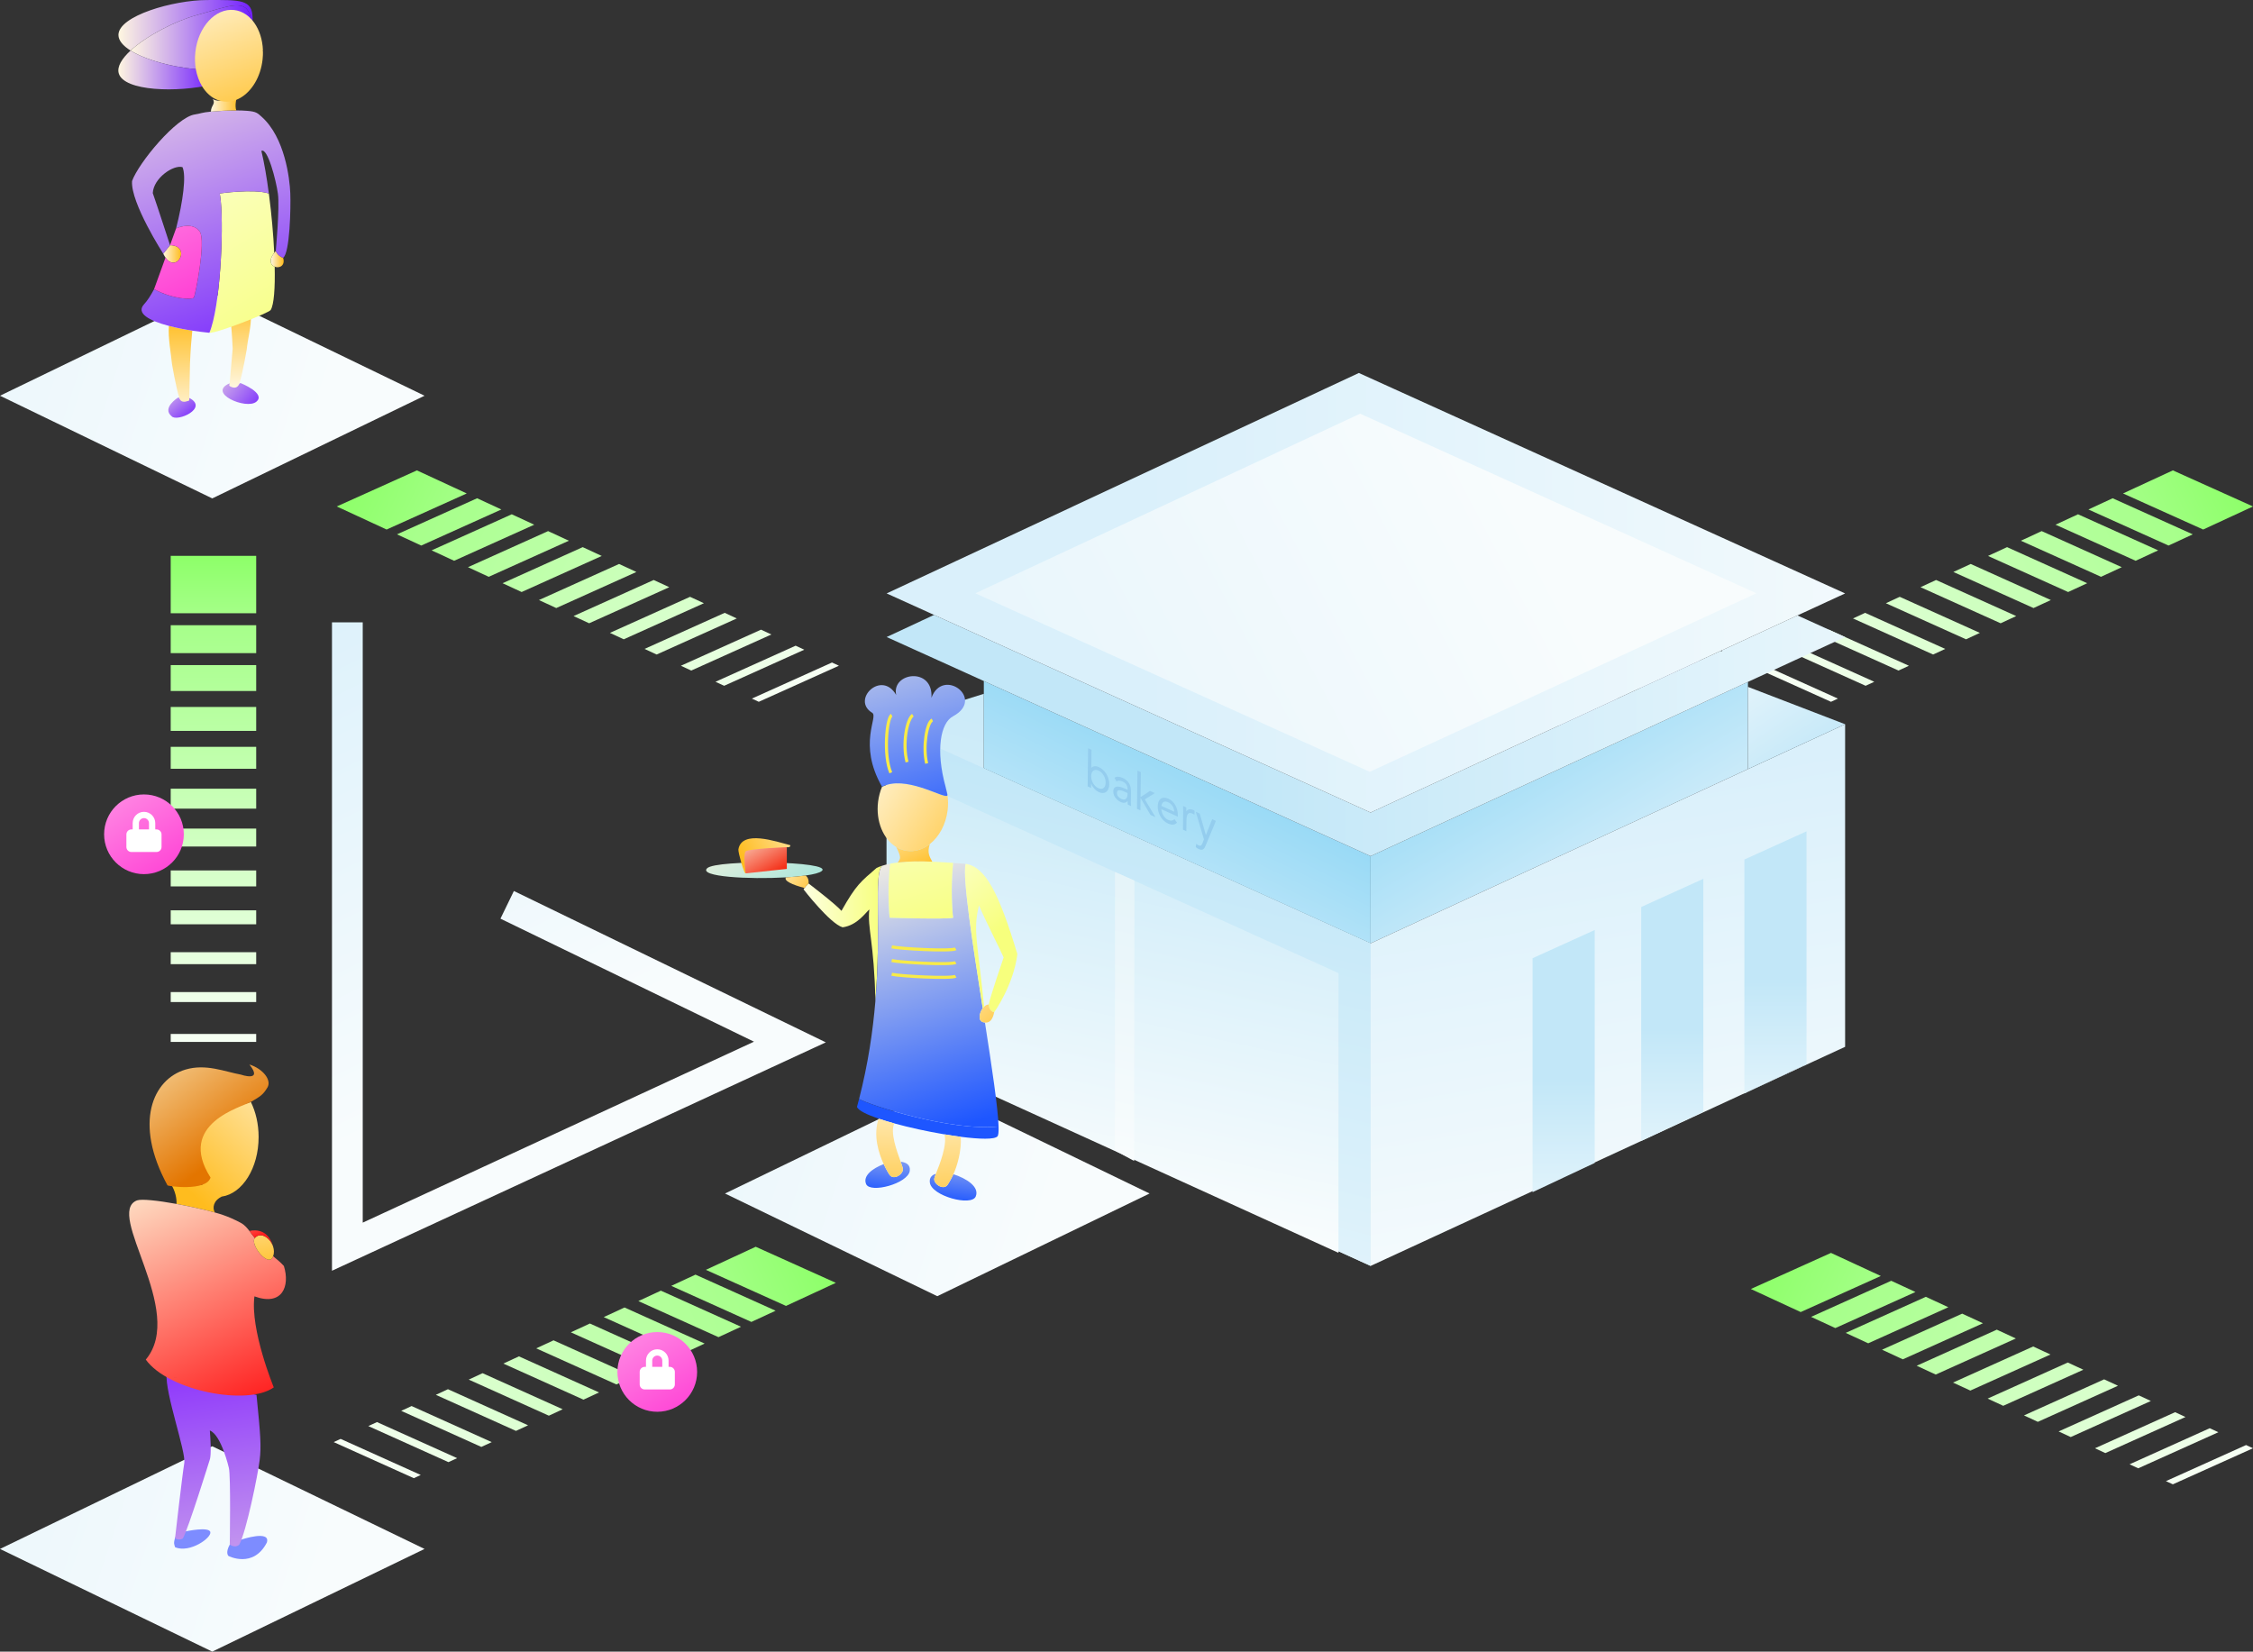<?xml version="1.0" encoding="utf-8"?>
<!-- Generator: Adobe Illustrator 16.0.0, SVG Export Plug-In . SVG Version: 6.00 Build 0)  -->
<!DOCTYPE svg PUBLIC "-//W3C//DTD SVG 1.1//EN" "http://www.w3.org/Graphics/SVG/1.1/DTD/svg11.dtd">
<svg version="1.1" id="Layer_1" xmlns="http://www.w3.org/2000/svg" xmlns:xlink="http://www.w3.org/1999/xlink" x="0px" y="0px"
	 width="732.672px" height="537.072px" viewBox="0 0 732.672 537.072" enable-background="new 0 0 732.672 537.072"
	 xml:space="preserve">
<rect x="0" y="0" width="732.672" height="537.072" fill="#333333" stroke="none"/>
<linearGradient id="SVGID_1_" gradientUnits="userSpaceOnUse" x1="104.201" y1="515.272" x2="-158.297" y2="428.773">
	<stop  offset="0" style="stop-color:#F8FCFD"/>
	<stop  offset="1" style="stop-color:#DAF0FB"/>
</linearGradient>
<polygon fill-rule="evenodd" clip-rule="evenodd" fill="url(#SVGID_1_)" points="69.028,537.072 0,503.682 69.028,470.292 
	138.058,503.682 "/>
<linearGradient id="SVGID_2_" gradientUnits="userSpaceOnUse" x1="339.975" y1="399.694" x2="77.478" y2="313.195">
	<stop  offset="0" style="stop-color:#F8FCFD"/>
	<stop  offset="1" style="stop-color:#DAF0FB"/>
</linearGradient>
<polygon fill-rule="evenodd" clip-rule="evenodd" fill="url(#SVGID_2_)" points="304.802,421.494 235.773,388.104 304.802,354.714 
	373.831,388.104 "/>
<g>
	<g>
		
			<linearGradient id="SVGID_3_" gradientUnits="userSpaceOnUse" x1="-207.77" y1="1066.971" x2="-207.771" y2="-219.328" gradientTransform="matrix(0.42 0.907 -0.907 0.42 1474.41 38.422)">
			<stop  offset="0" style="stop-color:#FFFFFF"/>
			<stop  offset="1" style="stop-color:#8EFF6A"/>
		</linearGradient>
		<polygon fill="url(#SVGID_3_)" points="580.635,211.268 606.694,223 609.511,221.696 583.45,209.965 		"/>
		
			<linearGradient id="SVGID_4_" gradientUnits="userSpaceOnUse" x1="-207.771" y1="1187.423" x2="-207.771" y2="544.921" gradientTransform="matrix(0.42 0.907 -0.907 0.42 1474.41 38.422)">
			<stop  offset="0" style="stop-color:#FFFFFF"/>
			<stop  offset="1" style="stop-color:#8EFF6A"/>
		</linearGradient>
		<polygon fill="url(#SVGID_4_)" points="657.192,175.833 683.252,187.564 690.007,184.437 663.949,172.706 		"/>
		
			<linearGradient id="SVGID_5_" gradientUnits="userSpaceOnUse" x1="-207.771" y1="1100.021" x2="-207.771" y2="-2.158" gradientTransform="matrix(0.42 0.907 -0.907 0.42 1474.41 38.422)">
			<stop  offset="0" style="stop-color:#FFFFFF"/>
			<stop  offset="1" style="stop-color:#8EFF6A"/>
		</linearGradient>
		<polygon fill="url(#SVGID_5_)" points="591.33,206.318 617.391,218.048 620.766,216.485 594.707,204.754 		"/>
		
			<linearGradient id="SVGID_6_" gradientUnits="userSpaceOnUse" x1="-207.77" y1="1012.632" x2="-207.771" y2="-549.272" gradientTransform="matrix(0.42 0.907 -0.907 0.42 1474.41 38.422)">
			<stop  offset="0" style="stop-color:#FFFFFF"/>
			<stop  offset="1" style="stop-color:#8EFF6A"/>
		</linearGradient>
		<polygon fill="url(#SVGID_6_)" points="569.376,216.479 595.436,228.21 597.688,227.168 571.628,215.437 		"/>
		
			<linearGradient id="SVGID_7_" gradientUnits="userSpaceOnUse" x1="-207.77" y1="1143.735" x2="-207.77" y2="271.346" gradientTransform="matrix(0.42 0.907 -0.907 0.42 1474.41 38.422)">
			<stop  offset="0" style="stop-color:#FFFFFF"/>
			<stop  offset="1" style="stop-color:#8EFF6A"/>
		</linearGradient>
		<polygon fill="url(#SVGID_7_)" points="613.284,196.156 639.344,207.888 643.849,205.803 617.787,194.072 		"/>
		
			<linearGradient id="SVGID_8_" gradientUnits="userSpaceOnUse" x1="-207.77" y1="1180.303" x2="-207.77" y2="496.056" gradientTransform="matrix(0.42 0.907 -0.907 0.42 1474.41 38.422)">
			<stop  offset="0" style="stop-color:#FFFFFF"/>
			<stop  offset="1" style="stop-color:#8EFF6A"/>
		</linearGradient>
		<polygon fill="url(#SVGID_8_)" points="646.497,180.783 672.557,192.513 678.747,189.65 652.689,177.917 		"/>
		
			<linearGradient id="SVGID_9_" gradientUnits="userSpaceOnUse" x1="-207.772" y1="1169.934" x2="-207.772" y2="435.506" gradientTransform="matrix(0.42 0.907 -0.907 0.42 1474.41 38.422)">
			<stop  offset="0" style="stop-color:#FFFFFF"/>
			<stop  offset="1" style="stop-color:#8EFF6A"/>
		</linearGradient>
		<polygon fill="url(#SVGID_9_)" points="635.239,185.993 661.298,197.724 666.928,195.12 640.867,183.387 		"/>
		
			<linearGradient id="SVGID_10_" gradientUnits="userSpaceOnUse" x1="-207.771" y1="1126.312" x2="-207.771" y2="155.524" gradientTransform="matrix(0.42 0.907 -0.907 0.42 1474.41 38.422)">
			<stop  offset="0" style="stop-color:#FFFFFF"/>
			<stop  offset="1" style="stop-color:#8EFF6A"/>
		</linearGradient>
		<polygon fill="url(#SVGID_10_)" points="602.589,201.106 628.647,212.836 632.588,211.014 606.529,199.282 		"/>
		
			<linearGradient id="SVGID_11_" gradientUnits="userSpaceOnUse" x1="-207.77" y1="908.527" x2="-207.77" y2="727.263" gradientTransform="matrix(0.42 0.907 -0.907 0.42 1474.41 38.422)">
			<stop  offset="0" style="stop-color:#FFFFFF"/>
			<stop  offset="1" style="stop-color:#8EFF6A"/>
		</linearGradient>
		<polygon fill="url(#SVGID_11_)" points="732.672,164.69 706.612,152.958 690.405,160.459 716.464,172.192 		"/>
		
			<linearGradient id="SVGID_12_" gradientUnits="userSpaceOnUse" x1="-207.77" y1="1159.298" x2="-207.77" y2="363.634" gradientTransform="matrix(0.42 0.907 -0.907 0.42 1474.41 38.422)">
			<stop  offset="0" style="stop-color:#FFFFFF"/>
			<stop  offset="1" style="stop-color:#8EFF6A"/>
		</linearGradient>
		<polygon fill="url(#SVGID_12_)" points="624.544,190.945 650.603,202.677 655.668,200.332 629.609,188.599 		"/>
		
			<linearGradient id="SVGID_13_" gradientUnits="userSpaceOnUse" x1="-207.771" y1="1199.886" x2="-207.771" y2="623.086" gradientTransform="matrix(0.42 0.907 -0.907 0.42 1474.41 38.422)">
			<stop  offset="0" style="stop-color:#FFFFFF"/>
			<stop  offset="1" style="stop-color:#8EFF6A"/>
		</linearGradient>
		<polygon fill="url(#SVGID_13_)" points="687.027,162.022 679.147,165.671 705.205,177.401 713.087,173.755 		"/>
		
			<linearGradient id="SVGID_14_" gradientUnits="userSpaceOnUse" x1="-207.771" y1="1194.832" x2="-207.771" y2="587.741" gradientTransform="matrix(0.42 0.907 -0.907 0.42 1474.41 38.422)">
			<stop  offset="0" style="stop-color:#FFFFFF"/>
			<stop  offset="1" style="stop-color:#8EFF6A"/>
		</linearGradient>
		<polygon fill="url(#SVGID_14_)" points="668.452,170.621 694.51,182.352 701.828,178.966 675.768,167.234 		"/>
	</g>
	<g>
		
			<linearGradient id="SVGID_15_" gradientUnits="userSpaceOnUse" x1="-15.45" y1="651.446" x2="-15.45" y2="-634.739" gradientTransform="matrix(-0.42 0.907 0.907 0.42 -174.363 38.422)">
			<stop  offset="0" style="stop-color:#FFFFFF"/>
			<stop  offset="1" style="stop-color:#8EFF6A"/>
		</linearGradient>
		<polygon fill="url(#SVGID_15_)" points="261.555,211.268 235.495,223 232.679,221.696 258.739,209.965 		"/>
		
			<linearGradient id="SVGID_16_" gradientUnits="userSpaceOnUse" x1="-15.45" y1="771.915" x2="-15.45" y2="129.413" gradientTransform="matrix(-0.42 0.907 0.907 0.42 -174.363 38.422)">
			<stop  offset="0" style="stop-color:#FFFFFF"/>
			<stop  offset="1" style="stop-color:#8EFF6A"/>
		</linearGradient>
		<polygon fill="url(#SVGID_16_)" points="184.997,175.833 158.938,187.564 152.183,184.437 178.24,172.706 		"/>
		
			<linearGradient id="SVGID_17_" gradientUnits="userSpaceOnUse" x1="-15.451" y1="684.519" x2="-15.451" y2="-417.684" gradientTransform="matrix(-0.42 0.907 0.907 0.42 -174.363 38.422)">
			<stop  offset="0" style="stop-color:#FFFFFF"/>
			<stop  offset="1" style="stop-color:#8EFF6A"/>
		</linearGradient>
		<polygon fill="url(#SVGID_17_)" points="250.859,206.318 224.799,218.048 221.424,216.485 247.482,204.754 		"/>
		
			<linearGradient id="SVGID_18_" gradientUnits="userSpaceOnUse" x1="-15.45" y1="597.131" x2="-15.45" y2="-964.845" gradientTransform="matrix(-0.42 0.907 0.907 0.42 -174.363 38.422)">
			<stop  offset="0" style="stop-color:#FFFFFF"/>
			<stop  offset="1" style="stop-color:#8EFF6A"/>
		</linearGradient>
		<polygon fill="url(#SVGID_18_)" points="272.813,216.479 246.754,228.21 244.502,227.168 270.562,215.437 		"/>
		
			<linearGradient id="SVGID_19_" gradientUnits="userSpaceOnUse" x1="-15.45" y1="728.24" x2="-15.45" y2="-144.185" gradientTransform="matrix(-0.42 0.907 0.907 0.42 -174.363 38.422)">
			<stop  offset="0" style="stop-color:#FFFFFF"/>
			<stop  offset="1" style="stop-color:#8EFF6A"/>
		</linearGradient>
		<polygon fill="url(#SVGID_19_)" points="228.905,196.156 202.846,207.888 198.341,205.803 224.402,194.072 		"/>
		
			<linearGradient id="SVGID_20_" gradientUnits="userSpaceOnUse" x1="-15.45" y1="764.796" x2="-15.45" y2="80.549" gradientTransform="matrix(-0.42 0.907 0.907 0.42 -174.363 38.422)">
			<stop  offset="0" style="stop-color:#FFFFFF"/>
			<stop  offset="1" style="stop-color:#8EFF6A"/>
		</linearGradient>
		<polygon fill="url(#SVGID_20_)" points="195.692,180.783 169.633,192.513 163.442,189.65 189.5,177.917 		"/>
		
			<linearGradient id="SVGID_21_" gradientUnits="userSpaceOnUse" x1="-15.451" y1="754.426" x2="-15.451" y2="19.998" gradientTransform="matrix(-0.42 0.907 0.907 0.42 -174.363 38.422)">
			<stop  offset="0" style="stop-color:#FFFFFF"/>
			<stop  offset="1" style="stop-color:#8EFF6A"/>
		</linearGradient>
		<polygon fill="url(#SVGID_21_)" points="206.95,185.993 180.892,197.724 175.262,195.12 201.322,183.387 		"/>
		
			<linearGradient id="SVGID_22_" gradientUnits="userSpaceOnUse" x1="-15.451" y1="710.81" x2="-15.451" y2="-259.999" gradientTransform="matrix(-0.42 0.907 0.907 0.42 -174.363 38.422)">
			<stop  offset="0" style="stop-color:#FFFFFF"/>
			<stop  offset="1" style="stop-color:#8EFF6A"/>
		</linearGradient>
		<polygon fill="url(#SVGID_22_)" points="239.601,201.106 213.542,212.836 209.602,211.014 235.66,199.282 		"/>
		
			<linearGradient id="SVGID_23_" gradientUnits="userSpaceOnUse" x1="-15.451" y1="493.024" x2="-15.451" y2="311.755" gradientTransform="matrix(-0.42 0.907 0.907 0.42 -174.363 38.422)">
			<stop  offset="0" style="stop-color:#FFFFFF"/>
			<stop  offset="1" style="stop-color:#8EFF6A"/>
		</linearGradient>
		<polygon fill="url(#SVGID_23_)" points="109.518,164.69 135.577,152.958 151.784,160.459 125.726,172.192 		"/>
		
			<linearGradient id="SVGID_24_" gradientUnits="userSpaceOnUse" x1="-15.45" y1="743.804" x2="-15.45" y2="-51.892" gradientTransform="matrix(-0.42 0.907 0.907 0.42 -174.363 38.422)">
			<stop  offset="0" style="stop-color:#FFFFFF"/>
			<stop  offset="1" style="stop-color:#8EFF6A"/>
		</linearGradient>
		<polygon fill="url(#SVGID_24_)" points="217.646,190.945 191.587,202.677 186.521,200.332 212.58,188.599 		"/>
		
			<linearGradient id="SVGID_25_" gradientUnits="userSpaceOnUse" x1="-15.451" y1="784.378" x2="-15.451" y2="207.579" gradientTransform="matrix(-0.42 0.907 0.907 0.42 -174.363 38.422)">
			<stop  offset="0" style="stop-color:#FFFFFF"/>
			<stop  offset="1" style="stop-color:#8EFF6A"/>
		</linearGradient>
		<polygon fill="url(#SVGID_25_)" points="155.162,162.022 163.042,165.671 136.984,177.401 129.103,173.755 		"/>
		
			<linearGradient id="SVGID_26_" gradientUnits="userSpaceOnUse" x1="-15.451" y1="779.324" x2="-15.451" y2="172.233" gradientTransform="matrix(-0.42 0.907 0.907 0.42 -174.363 38.422)">
			<stop  offset="0" style="stop-color:#FFFFFF"/>
			<stop  offset="1" style="stop-color:#8EFF6A"/>
		</linearGradient>
		<polygon fill="url(#SVGID_26_)" points="173.737,170.621 147.68,182.352 140.361,178.966 166.422,167.234 		"/>
	</g>
</g>
<g>
	<g>
		<g id="_x31__9_">
			<linearGradient id="SVGID_27_" gradientUnits="userSpaceOnUse" x1="331.447" y1="469.536" x2="397.38" y2="199.071">
				<stop  offset="0" style="stop-color:#F8FCFD"/>
				<stop  offset="1" style="stop-color:#C2E7F8"/>
			</linearGradient>
			<path fill-rule="evenodd" clip-rule="evenodd" fill="url(#SVGID_27_)" d="M319.939,225.612l-31.605,9.894V339.97l157.387,71.681
				l0.007-104.896l-125.788-56.941V225.612z"/>
			<linearGradient id="SVGID_28_" gradientUnits="userSpaceOnUse" x1="324.22" y1="499.183" x2="382.684" y2="259.352">
				<stop  offset="0" style="stop-color:#F8FCFD"/>
				<stop  offset="1" style="stop-color:#C2E7F8"/>
			</linearGradient>
			<path fill-rule="evenodd" clip-rule="evenodd" fill="url(#SVGID_28_)" d="M288.334,235.506V339.97l157.387,71.681l0.007-104.896
				l-125.788-56.941L288.334,235.506z"/>
			<linearGradient id="SVGID_29_" gradientUnits="userSpaceOnUse" x1="354.612" y1="387.515" x2="379.204" y2="275.621">
				<stop  offset="0" style="stop-color:#F8FCFD"/>
				<stop  offset="1" style="stop-color:#D1EDF9"/>
			</linearGradient>
			<path fill-rule="evenodd" clip-rule="evenodd" fill="url(#SVGID_29_)" d="M298.785,254.644v90.591l136.486,62.162l0.006-90.966
				L298.785,254.644z"/>
			<linearGradient id="SVGID_30_" gradientUnits="userSpaceOnUse" x1="356.339" y1="373.156" x2="374.891" y2="288.742">
				<stop  offset="0" style="stop-color:#F8FCFD"/>
				<stop  offset="1" style="stop-color:#E5F4F9"/>
			</linearGradient>
			<path fill-rule="evenodd" clip-rule="evenodd" fill="url(#SVGID_30_)" d="M362.59,283.547v90.591l6.231,3.387l0.093-91.185
				L362.59,283.547z"/>
			<g>
				<linearGradient id="SVGID_31_" gradientUnits="userSpaceOnUse" x1="521.59" y1="288.493" x2="491.459" y2="238.157">
					<stop  offset="0" style="stop-color:#D2EDFA"/>
					<stop  offset="1" style="stop-color:#9EDCF6"/>
				</linearGradient>
				<polygon fill-rule="evenodd" clip-rule="evenodd" fill="url(#SVGID_31_)" points="445.721,278.396 568.426,221.738 
					568.426,250.096 445.728,306.754 				"/>
				<polygon fill-rule="evenodd" clip-rule="evenodd" fill="#FFFFFF" stroke="#221F1F" stroke-miterlimit="10" points="
					568.426,280.46 568.426,294.455 567.979,294.661 567.979,280.666 				"/>
				<linearGradient id="SVGID_32_" gradientUnits="userSpaceOnUse" x1="364.867" y1="300.78" x2="399.251" y2="230.595">
					<stop  offset="0" style="stop-color:#CBEBFA"/>
					<stop  offset="1" style="stop-color:#85D3F4"/>
				</linearGradient>
				<polygon fill-rule="evenodd" clip-rule="evenodd" fill="url(#SVGID_32_)" points="445.728,306.754 319.939,249.813 
					319.939,221.455 445.721,278.396 				"/>
			</g>
			<linearGradient id="SVGID_33_" gradientUnits="userSpaceOnUse" x1="539.417" y1="420.261" x2="511.768" y2="258.621">
				<stop  offset="0" style="stop-color:#F8FCFD"/>
				<stop  offset="1" style="stop-color:#DAF0FB"/>
			</linearGradient>
			<path fill-rule="evenodd" clip-rule="evenodd" fill="url(#SVGID_33_)" d="M568.426,250.096l-122.698,56.659v104.896l18.837-8.698
				l84.705-39.113l50.761-23.438V235.506L568.426,250.096z M586.772,346.328l-18.794,8.841v-74.503l0.447-0.206l18.347-8.323
				V346.328z"/>
			<g>
				<linearGradient id="SVGID_34_" gradientUnits="userSpaceOnUse" x1="577.375" y1="386.56" x2="577.375" y2="319.077">
					<stop  offset="0" style="stop-color:#F8FCFD"/>
					<stop  offset="1" style="stop-color:#C2E7F8"/>
				</linearGradient>
				<polygon fill-rule="evenodd" clip-rule="evenodd" fill="url(#SVGID_34_)" points="567.27,279.5 567.27,355.576 587.48,346.069 
					587.48,270.328 				"/>
			</g>
			<g>
				<linearGradient id="SVGID_35_" gradientUnits="userSpaceOnUse" x1="543.818" y1="402" x2="543.818" y2="334.515">
					<stop  offset="0" style="stop-color:#F8FCFD"/>
					<stop  offset="1" style="stop-color:#C2E7F8"/>
				</linearGradient>
				<polygon fill-rule="evenodd" clip-rule="evenodd" fill="url(#SVGID_35_)" points="533.713,294.938 533.713,371.015 
					553.925,361.508 553.925,285.766 				"/>
			</g>
			<g>
				<linearGradient id="SVGID_36_" gradientUnits="userSpaceOnUse" x1="508.49" y1="418.653" x2="508.49" y2="351.169">
					<stop  offset="0" style="stop-color:#F8FCFD"/>
					<stop  offset="1" style="stop-color:#C2E7F8"/>
				</linearGradient>
				<polygon fill-rule="evenodd" clip-rule="evenodd" fill="url(#SVGID_36_)" points="498.385,311.591 498.385,387.668 
					518.597,378.162 518.597,302.419 				"/>
			</g>
			<linearGradient id="SVGID_37_" gradientUnits="userSpaceOnUse" x1="686.952" y1="239.174" x2="403.796" y2="239.174">
				<stop  offset="0" style="stop-color:#F8FCFD"/>
				<stop  offset="1" style="stop-color:#C2E7F8"/>
			</linearGradient>
			<polygon fill="url(#SVGID_37_)" points="600.03,207.148 568.426,221.738 445.721,278.396 445.416,278.262 445.408,278.255 
				352.572,236.229 339.166,230.16 337.713,229.501 319.939,221.455 314.297,218.896 296.92,211.033 289.221,207.545 
				288.334,207.148 299.891,201.753 302.513,200.533 303.754,199.953 329.787,211.735 352.572,222.05 445.721,264.218 
				472.76,251.734 472.767,251.734 472.767,251.727 479.594,248.58 479.601,248.58 479.856,248.459 499.707,239.291 
				506.796,236.017 525.938,227.176 533.219,223.816 552.878,214.734 559.563,211.65 559.967,211.813 559.967,211.465 
				584.532,200.122 			"/>
		</g>
	</g>
	<g>
		<linearGradient id="SVGID_38_" gradientUnits="userSpaceOnUse" x1="473.548" y1="251.144" x2="468.373" y2="253.084">
			<stop  offset="0" style="stop-color:#DBDCED"/>
			<stop  offset="1" style="stop-color:#F9FBFD"/>
		</linearGradient>
		<polygon fill-rule="evenodd" clip-rule="evenodd" fill="url(#SVGID_38_)" points="479.594,248.58 472.767,251.734 
			472.767,251.727 		"/>
		<g>
			<linearGradient id="SVGID_39_" gradientUnits="userSpaceOnUse" x1="590.771" y1="227.091" x2="299.859" y2="227.091">
				<stop  offset="0" style="stop-color:#CDD0E7"/>
				<stop  offset="1" style="stop-color:#A8ACD4"/>
			</linearGradient>
			<polygon fill-rule="evenodd" clip-rule="evenodd" fill="url(#SVGID_39_)" points="506.796,236.017 525.938,227.176 
				506.796,218.165 			"/>
			<linearGradient id="SVGID_40_" gradientUnits="userSpaceOnUse" x1="590.771" y1="214.805" x2="299.858" y2="214.805">
				<stop  offset="0" style="stop-color:#CDD0E7"/>
				<stop  offset="1" style="stop-color:#A8ACD4"/>
			</linearGradient>
			<polygon fill-rule="evenodd" clip-rule="evenodd" fill="url(#SVGID_40_)" points="533.219,223.816 552.878,214.734 
				533.027,205.794 			"/>
		</g>
	</g>
	<linearGradient id="SVGID_41_" gradientUnits="userSpaceOnUse" x1="556.759" y1="201.597" x2="588.897" y2="249.804">
		<stop  offset="0" style="stop-color:#F8FCFD"/>
		<stop  offset="1" style="stop-color:#C2E7F8"/>
	</linearGradient>
	<polygon fill-rule="evenodd" clip-rule="evenodd" fill="url(#SVGID_41_)" points="568.426,250.096 600.03,235.506 568.426,223.354 
			"/>
	<linearGradient id="SVGID_42_" gradientUnits="userSpaceOnUse" x1="662.375" y1="192.749" x2="371.462" y2="192.749">
		<stop  offset="0" style="stop-color:#F8FCFD"/>
		<stop  offset="1" style="stop-color:#DAF0FB"/>
	</linearGradient>
	<polygon fill-rule="evenodd" clip-rule="evenodd" fill="url(#SVGID_42_)" points="500.892,148.029 441.893,121.28 430.84,126.441 
		371.764,154.02 311.035,182.371 296.104,189.339 288.334,192.969 301.961,199.137 302.513,199.393 303.754,199.953 
		329.787,211.735 352.572,222.05 445.721,264.218 472.76,251.734 472.759,251.734 559.967,211.464 559.967,211.465 584.532,200.122 
		600.03,192.969 	"/>
	<linearGradient id="SVGID_43_" gradientUnits="userSpaceOnUse" x1="495.734" y1="165.79" x2="194.077" y2="324.594">
		<stop  offset="0" style="stop-color:#F8FCFD"/>
		<stop  offset="1" style="stop-color:#DAF0FB"/>
	</linearGradient>
	<polygon fill-rule="evenodd" clip-rule="evenodd" fill="url(#SVGID_43_)" points="490.389,156.312 442.316,134.516 
		433.311,138.722 385.175,161.192 335.693,184.292 323.528,189.971 317.197,192.928 328.3,197.954 328.75,198.162 329.761,198.619 
		350.973,208.219 369.538,216.624 445.436,250.982 467.467,240.81 467.466,240.81 538.523,207.999 538.523,207.999 558.539,198.757 
		571.167,192.928 	"/>
	<g>
		<path fill="#94CDEE" d="M353.852,243.292l1.105,0.501l-0.072,5.846l0.029,0.014c0.307-0.279,0.661-0.442,1.064-0.49
			c0.404-0.048,0.847,0.038,1.328,0.257c0.52,0.236,0.992,0.553,1.42,0.951c0.426,0.397,0.787,0.845,1.085,1.344
			c0.299,0.498,0.529,1.033,0.692,1.603c0.164,0.569,0.243,1.145,0.235,1.725c-0.007,0.581-0.099,1.079-0.274,1.494
			s-0.414,0.736-0.716,0.962c-0.302,0.226-0.656,0.348-1.065,0.367c-0.407,0.018-0.843-0.078-1.306-0.289
			c-0.594-0.27-1.114-0.658-1.559-1.162s-0.769-1.023-0.969-1.555l-0.029-0.013l-0.016,1.363l-1.104-0.502L353.852,243.292z
			 M354.852,252.366c-0.005,0.405,0.045,0.805,0.149,1.199c0.104,0.395,0.259,0.768,0.463,1.119c0.204,0.352,0.45,0.667,0.736,0.946
			c0.285,0.278,0.607,0.499,0.967,0.662c0.357,0.163,0.682,0.236,0.972,0.219c0.289-0.017,0.54-0.107,0.751-0.27
			c0.21-0.163,0.372-0.393,0.484-0.688c0.113-0.296,0.172-0.646,0.177-1.051c0.005-0.405-0.045-0.805-0.149-1.199
			c-0.104-0.394-0.259-0.767-0.463-1.118c-0.205-0.352-0.449-0.667-0.735-0.945c-0.286-0.279-0.609-0.5-0.967-0.662
			c-0.358-0.163-0.683-0.236-0.973-0.219s-0.539,0.107-0.751,0.27c-0.21,0.163-0.372,0.392-0.484,0.688
			C354.915,251.611,354.856,251.961,354.852,252.366z"/>
		<path fill="#94CDEE" d="M362.401,252.924c0.346-0.25,0.752-0.366,1.222-0.345c0.469,0.021,0.944,0.14,1.425,0.359
			c0.981,0.446,1.686,1.036,2.114,1.77c0.427,0.733,0.635,1.648,0.621,2.743l-0.04,3.3c-0.003,0.22,0.003,0.451,0.02,0.694
			c0.016,0.244,0.037,0.471,0.063,0.681l-1.062-0.483c-0.036-0.192-0.055-0.396-0.057-0.612c-0.003-0.215-0.003-0.405,0-0.569
			l-0.029-0.013c-0.222,0.295-0.516,0.486-0.881,0.573c-0.367,0.086-0.806,0.014-1.315-0.218c-0.34-0.154-0.656-0.348-0.953-0.582
			c-0.296-0.233-0.554-0.496-0.772-0.789c-0.22-0.292-0.394-0.611-0.522-0.956s-0.19-0.703-0.187-1.076
			c0.008-0.635,0.155-1.069,0.443-1.301s0.643-0.341,1.064-0.325c0.421,0.016,0.876,0.112,1.362,0.289
			c0.486,0.177,0.932,0.358,1.338,0.542l0.426,0.193l0.002-0.23c0.007-0.559-0.133-1.045-0.417-1.461
			c-0.283-0.416-0.685-0.741-1.204-0.977c-0.359-0.164-0.711-0.254-1.058-0.274c-0.346-0.019-0.652,0.053-0.92,0.218
			L362.401,252.924z M365.564,257.383c-0.709-0.322-1.271-0.462-1.689-0.421c-0.418,0.041-0.63,0.325-0.637,0.85
			c-0.005,0.482,0.13,0.888,0.404,1.216c0.277,0.33,0.622,0.588,1.037,0.777c0.321,0.146,0.603,0.21,0.845,0.194
			s0.444-0.092,0.608-0.228c0.162-0.135,0.288-0.323,0.376-0.563c0.088-0.241,0.139-0.518,0.152-0.831l0.007-0.493L365.564,257.383z
			"/>
		<path fill="#94CDEE" d="M369.901,250.586l1.104,0.502l-0.1,8.112l3.056-2.013l1.571,0.714l-3.241,2.043l3.474,5.789l-1.628-0.74
			l-3.234-5.531l-0.049,4.04l-1.104-0.501L369.901,250.586z"/>
		<path fill="#94CDEE" d="M382.76,267.509c-0.404,0.412-0.844,0.627-1.316,0.648c-0.477,0.021-1.023-0.109-1.646-0.393
			c-0.52-0.236-0.985-0.555-1.398-0.957c-0.412-0.402-0.76-0.849-1.043-1.342c-0.284-0.492-0.5-1.019-0.65-1.583
			c-0.148-0.563-0.221-1.124-0.214-1.683c0.007-0.591,0.099-1.096,0.274-1.518c0.176-0.421,0.417-0.741,0.724-0.959
			c0.307-0.218,0.669-0.332,1.086-0.34c0.417-0.008,0.872,0.099,1.362,0.322c0.462,0.209,0.886,0.493,1.27,0.85
			c0.385,0.356,0.715,0.77,0.989,1.241c0.272,0.471,0.483,0.99,0.628,1.557c0.146,0.567,0.214,1.167,0.207,1.802l-0.007,0.411
			l-5.35-2.431c0.016,0.336,0.08,0.683,0.194,1.037s0.264,0.688,0.45,0.998c0.187,0.31,0.406,0.588,0.659,0.835
			s0.53,0.439,0.832,0.577c0.482,0.218,0.888,0.305,1.221,0.257c0.333-0.047,0.634-0.202,0.902-0.465L382.76,267.509z
			 M381.85,263.942c-0.012-0.666-0.189-1.274-0.533-1.827c-0.345-0.553-0.823-0.969-1.437-1.248s-1.111-0.307-1.493-0.083
			c-0.381,0.222-0.614,0.645-0.697,1.268L381.85,263.942z"/>
		<path fill="#94CDEE" d="M384.768,263.93c0.004-0.35-0.002-0.683-0.017-0.998c-0.016-0.315-0.021-0.598-0.019-0.851l1.048,0.476
			c-0.004,0.208,0,0.418,0.006,0.63c0.007,0.212,0.01,0.428,0.007,0.647l0.028,0.013c0.078-0.152,0.187-0.284,0.325-0.397
			c0.139-0.113,0.303-0.194,0.494-0.246c0.189-0.051,0.404-0.064,0.641-0.039c0.236,0.025,0.492,0.1,0.766,0.224
			c0.075,0.034,0.15,0.074,0.227,0.12c0.074,0.045,0.15,0.101,0.225,0.168l-0.086,1.264c-0.188-0.151-0.386-0.274-0.593-0.368
			c-0.68-0.309-1.177-0.278-1.488,0.092c-0.312,0.37-0.475,0.998-0.486,1.885l-0.046,3.743l-1.103-0.501L384.768,263.93z"/>
		<path fill="#94CDEE" d="M392.091,274.92c-0.118,0.277-0.237,0.523-0.358,0.737c-0.121,0.215-0.266,0.381-0.433,0.498
			c-0.167,0.116-0.367,0.173-0.6,0.172s-0.515-0.076-0.844-0.226c-0.161-0.073-0.328-0.16-0.503-0.262
			c-0.174-0.101-0.337-0.23-0.486-0.386l0.155-1.052c0.113,0.106,0.23,0.195,0.353,0.268c0.123,0.072,0.264,0.145,0.424,0.217
			c0.359,0.164,0.624,0.168,0.797,0.016c0.174-0.153,0.324-0.392,0.451-0.72l0.47-1.239l-2.651-8.982l1.288,0.585l1.979,6.958
			l0.028,0.014l2.04-5.133l1.203,0.546L392.091,274.92z"/>
	</g>
</g>
<g>
	<linearGradient id="SVGID_44_" gradientUnits="userSpaceOnUse" x1="261.313" y1="303.531" x2="286.783" y2="303.531">
		<stop  offset="0" style="stop-color:#FDFFE0"/>
		<stop  offset="1" style="stop-color:#F7FF7D"/>
	</linearGradient>
	<path fill-rule="evenodd" clip-rule="evenodd" fill="url(#SVGID_44_)" d="M284.673,325.511c-0.39-19.26-2.649-23.64-1.97-29.77
		c-1.11,0.9-3.92,5.18-8.69,5.8c-4.09-1.19-12.699-12.33-12.699-12.33s0.1-0.18,0.31-0.47c0.26-0.36,0.7-0.89,1.32-1.46
		c0,0,8.77,6.68,10.699,8.91c4.83-8.58,6.271-9.47,11.44-13.97c0.53-0.25,1.1-0.48,1.7-0.67
		C284.143,284.651,286.653,301.741,284.673,325.511z"/>
	<linearGradient id="SVGID_45_" gradientUnits="userSpaceOnUse" x1="283.215" y1="275.085" x2="311.215" y2="366.585">
		<stop  offset="0" style="stop-color:#FFF7E0"/>
		<stop  offset="1" style="stop-color:#1E56FF"/>
	</linearGradient>
	<path fill-rule="evenodd" clip-rule="evenodd" fill="url(#SVGID_45_)" d="M324.733,366.312c-15.771,1.63-42.471-7.12-45.36-8.96
		c2.94-11.37,4.49-22.13,5.3-31.78v-0.06c1.98-23.77-0.53-40.86,2.11-43.96c0.83-0.28,1.72-0.51,2.66-0.69
		c-1.051,8.64-0.141,17.56-0.141,17.56s18.21,0.59,20.65,0c-0.25-1.49-0.86-9.65,0-17.81c1.25,0.09,2.3,0.17,3.06,0.2
		c0.341,0.01,0.67,0.04,1,0.1c-1.09,4.32,2.311,26.07,5.57,46.95c-1.17,1.55-1.57,4.09,0.12,4.54c0.21,0.06,0.42,0.1,0.6,0.11
		C322.553,346.961,324.553,360.321,324.733,366.312z"/>
	<linearGradient id="SVGID_46_" gradientUnits="userSpaceOnUse" x1="296.226" y1="278.009" x2="320.226" y2="306.759">
		<stop  offset="0" style="stop-color:#FDFFE0"/>
		<stop  offset="1" style="stop-color:#F7FF7D"/>
	</linearGradient>
	<path fill-rule="evenodd" clip-rule="evenodd" fill="url(#SVGID_46_)" d="M330.843,310.231c-1.229,10.14-7.54,18.94-7.54,18.94
		c-1.819-0.44-1.779-2.53-1.779-2.53c0.63-3.04,4.859-15.3,4.859-15.3c-0.89-2.17-5.779-11.62-8.02-16.93
		c-2.04,8.17-0.4,12.12,1.67,32.94c-0.16,0.15-0.311,0.32-0.45,0.51c-3.26-20.88-6.66-42.63-5.57-46.95
		C320.573,281.881,324.903,290.601,330.843,310.231z"/>
	<path fill="none" d="M320.803,335.691c-0.09-1.09-0.18-2.14-0.279-3.16"/>
	<linearGradient id="SVGID_47_" gradientUnits="userSpaceOnUse" x1="286.438" y1="246.647" x2="304.438" y2="305.149">
		<stop  offset="0" style="stop-color:#FDFFE0"/>
		<stop  offset="1" style="stop-color:#F7FF7D"/>
	</linearGradient>
	<path fill-rule="evenodd" clip-rule="evenodd" fill="url(#SVGID_47_)" d="M309.953,298.421c-2.44,0.59-20.65,0-20.65,0
		s-0.91-8.92,0.141-17.56c0.8-0.16,1.64-0.29,2.5-0.39c3.59-0.44,7.609-0.43,11.229-0.27c2.54,0.1,4.891,0.27,6.78,0.41
		C309.093,288.771,309.703,296.931,309.953,298.421z"/>
	<path fill="none" d="M314.023,280.861c0,0.02-0.011,0.03-0.011,0.05"/>
	<linearGradient id="SVGID_48_" gradientUnits="userSpaceOnUse" x1="310.389" y1="327.691" x2="303.139" y2="358.189">
		<stop  offset="0" style="stop-color:#FFF7E0"/>
		<stop  offset="1" style="stop-color:#1E56FF"/>
	</linearGradient>
	<path fill-rule="evenodd" clip-rule="evenodd" fill="url(#SVGID_48_)" d="M324.383,369.511c-0.92,1.06-5.76,0.95-11.95,0.15
		c-0.079-0.01-0.159-0.02-0.229-0.03c-1.62-0.21-3.32-0.47-5.08-0.77c-0.16-0.02-0.32-0.05-0.48-0.08
		c-5.3-0.9-10.97-2.14-15.81-3.47c-1.85-0.51-3.57-1.03-5.11-1.55c-3.939-1.35-6.649-2.69-7.029-3.83
		c0.239-0.86,0.47-1.72,0.68-2.58c2.89,1.84,29.59,10.59,45.36,8.96C324.783,368.051,324.683,369.171,324.383,369.511z"/>
	<linearGradient id="SVGID_49_" gradientUnits="userSpaceOnUse" x1="291.122" y1="362.034" x2="287.872" y2="388.534">
		<stop  offset="0" style="stop-color:#FFF7E0"/>
		<stop  offset="1" style="stop-color:#1E56FF"/>
	</linearGradient>
	<path fill-rule="evenodd" clip-rule="evenodd" fill="url(#SVGID_49_)" d="M295.863,380.701c-0.521,4.16-12.851,7.46-14.2,4.34
		c-1.15-2.68,2.05-5.1,5.71-6.5c0.94,2.04,1.79,3.32,1.79,3.32c1.34,2.25,4.78-0.11,4.46-1.87c-0.07-0.4-0.36-1.19-0.73-2.23
		C294.553,377.961,296.113,378.671,295.863,380.701z"/>
	<linearGradient id="SVGID_50_" gradientUnits="userSpaceOnUse" x1="290.022" y1="349.033" x2="288.522" y2="401.534">
		<stop  offset="0" style="stop-color:#FFF7E0"/>
		<stop  offset="1" style="stop-color:#FFBC1E"/>
	</linearGradient>
	<path fill-rule="evenodd" clip-rule="evenodd" fill="url(#SVGID_50_)" d="M289.163,381.861c0,0-0.85-1.28-1.79-3.32
		c-1.62-3.53-3.5-9.34-1.65-14.78c1.54,0.52,3.261,1.04,5.11,1.55c-1.43,2.88,0.81,9,2.06,12.45c0.37,1.04,0.66,1.83,0.73,2.23
		C293.943,381.751,290.503,384.111,289.163,381.861z"/>
	<path fill="none" d="M290.983,365.042c-0.061,0.09-0.11,0.18-0.15,0.27"/>
	<path fill="none" d="M285.793,363.562c-0.02,0.07-0.05,0.13-0.07,0.2"/>
	<linearGradient id="SVGID_51_" gradientUnits="userSpaceOnUse" x1="312.563" y1="364.663" x2="309.313" y2="391.165">
		<stop  offset="0" style="stop-color:#FFF7E0"/>
		<stop  offset="1" style="stop-color:#1E56FF"/>
	</linearGradient>
	<path fill-rule="evenodd" clip-rule="evenodd" fill="url(#SVGID_51_)" d="M317.293,389.091c-1.42,3.28-14.36-0.18-14.91-4.56
		c-0.21-1.65,0.73-2.47,1.971-2.84c-0.28,0.69-0.48,1.23-0.53,1.54c-0.32,1.76,3.12,4.12,4.45,1.87c0,0,0.84-1.26,1.77-3.27
		C314.363,383.201,318.623,385.991,317.293,389.091z"/>
	<linearGradient id="SVGID_52_" gradientUnits="userSpaceOnUse" x1="305.812" y1="351.159" x2="310.646" y2="404.495">
		<stop  offset="0" style="stop-color:#FFF7E0"/>
		<stop  offset="1" style="stop-color:#FFBC1E"/>
	</linearGradient>
	<path fill-rule="evenodd" clip-rule="evenodd" fill="url(#SVGID_52_)" d="M310.043,381.832c-0.93,2.01-1.77,3.27-1.77,3.27
		c-1.33,2.25-4.771-0.11-4.45-1.87c0.05-0.31,0.25-0.85,0.53-1.54v-0.01c1.18-2.95,3.779-9.52,2.77-12.82
		c1.76,0.3,3.46,0.56,5.08,0.77c0.07,0.01,0.15,0.02,0.229,0.03C312.753,374.051,311.313,379.091,310.043,381.832z"/>
	<linearGradient id="SVGID_53_" gradientUnits="userSpaceOnUse" x1="306.896" y1="315.95" x2="329.766" y2="338.82">
		<stop  offset="0" style="stop-color:#FFF7E0"/>
		<stop  offset="1" style="stop-color:#FFBC1E"/>
	</linearGradient>
	<path fill-rule="evenodd" clip-rule="evenodd" fill="url(#SVGID_53_)" d="M323.303,329.171c-0.319,1.57-0.97,3.39-2.779,3.36
		c-0.07,0-0.141-0.01-0.221-0.02c-0.18-0.01-0.39-0.05-0.6-0.11c-1.69-0.45-1.29-2.99-0.12-4.54c0.14-0.19,0.29-0.36,0.45-0.51
		c0.439-0.43,0.96-0.71,1.49-0.71C321.523,326.641,321.483,328.731,323.303,329.171z"/>
	<linearGradient id="SVGID_54_" gradientUnits="userSpaceOnUse" x1="277.14" y1="252.621" x2="325.642" y2="283.372">
		<stop  offset="0" style="stop-color:#FFF7E0"/>
		<stop  offset="1" style="stop-color:#FFBC1E"/>
	</linearGradient>
	<path fill-rule="evenodd" clip-rule="evenodd" fill="url(#SVGID_54_)" d="M308.163,263.511c-0.59,4.68-2.82,8.64-5.81,10.98
		c-2.16,1.68-4.711,2.53-7.32,2.2c-1.3-0.16-2.51-0.6-3.601-1.26v-0.01c-4.18-2.53-6.68-8.35-5.88-14.74
		c0.221-1.73,0.66-3.35,1.28-4.83c3.71-1.95,8.57-1.06,12.71,0.24c4.771,1.5,8.57,3.54,8.57,2.42
		C308.354,260.101,308.383,261.781,308.163,263.511z"/>
	<linearGradient id="SVGID_55_" gradientUnits="userSpaceOnUse" x1="308.003" y1="258.136" x2="308.083" y2="258.136">
		<stop  offset="0" style="stop-color:#FFF7E0"/>
		<stop  offset="1" style="stop-color:#FFBC1E"/>
	</linearGradient>
	<path fill-rule="evenodd" clip-rule="evenodd" fill="url(#SVGID_55_)" d="M308.083,258.312c-0.02-0.08-0.05-0.2-0.08-0.35
		c0.021,0.01,0.03,0.02,0.04,0.03C308.063,258.091,308.073,258.201,308.083,258.312z"/>
	<linearGradient id="SVGID_56_" gradientUnits="userSpaceOnUse" x1="307.523" y1="256.936" x2="308.033" y2="256.936">
		<stop  offset="0" style="stop-color:#FFF7E0"/>
		<stop  offset="1" style="stop-color:#FFBC1E"/>
	</linearGradient>
	<path fill-rule="evenodd" clip-rule="evenodd" fill="url(#SVGID_56_)" d="M308.033,257.941c-0.061-0.2-0.12-0.39-0.17-0.59
		c-0.03-0.08-0.05-0.16-0.061-0.24c-0.04-0.16-0.08-0.32-0.12-0.48c-0.069-0.3-0.13-0.56-0.159-0.7
		C307.733,256.571,307.903,257.241,308.033,257.941z"/>
	<linearGradient id="SVGID_57_" gradientUnits="userSpaceOnUse" x1="284.184" y1="184.754" x2="308.433" y2="273.002">
		<stop  offset="0" style="stop-color:#FFF7E0"/>
		<stop  offset="1" style="stop-color:#1E56FF"/>
	</linearGradient>
	<path fill-rule="evenodd" clip-rule="evenodd" fill="url(#SVGID_57_)" d="M309.953,232.901c-4.14,2.16-5.71,11.06-2.46,22.91
		c0,0,0.01,0.04,0.03,0.12c0.029,0.14,0.09,0.4,0.159,0.7c0.04,0.16,0.08,0.32,0.12,0.48c0.011,0.08,0.03,0.16,0.061,0.24
		c0.05,0.23,0.1,0.44,0.14,0.61c0.03,0.15,0.061,0.27,0.08,0.35c0,0.02,0.01,0.05,0.01,0.06c0.011,0.02,0.011,0.03,0.011,0.03
		c0.01,0.04,0.01,0.08,0.01,0.11c0,1.12-3.8-0.92-8.57-2.42c-4.14-1.3-9-2.19-12.71-0.24v-0.01
		c-8.043-14.083-1.043-22.75-3.21-24.06c-6.94-4.23,3.09-14.04,7.81-5.79c-1.6-7.36,12.11-9.25,11.471,0.89
		C306.663,216.851,320.483,227.221,309.953,232.901z"/>
	<linearGradient id="SVGID_58_" gradientUnits="userSpaceOnUse" x1="289.113" y1="260.518" x2="300.363" y2="284.268">
		<stop  offset="0" style="stop-color:#FFF7E0"/>
		<stop  offset="1" style="stop-color:#FFBC1E"/>
	</linearGradient>
	<path fill-rule="evenodd" clip-rule="evenodd" fill="url(#SVGID_58_)" d="M303.173,280.201c-3.62-0.16-7.64-0.17-11.229,0.27
		c0.93-1.26,1.229-1.66-0.511-5.04c1.091,0.66,2.301,1.1,3.601,1.26c2.609,0.33,5.16-0.52,7.32-2.2
		C301.463,277.451,302.283,278.481,303.173,280.201z"/>
	<path fill="none" d="M303.203,280.261c-0.01-0.02-0.021-0.04-0.03-0.06"/>
	<path fill-rule="evenodd" clip-rule="evenodd" fill="none" stroke="#F8EB47" stroke-miterlimit="10" d="M289.984,307.895
		c2.674,0.629,19.314,1.52,20.8,0.629"/>
	<path fill-rule="evenodd" clip-rule="evenodd" fill="none" stroke="#F8EB47" stroke-miterlimit="10" d="M289.984,312.352
		c2.674,0.629,19.314,1.521,20.8,0.629"/>
	<path fill-rule="evenodd" clip-rule="evenodd" fill="none" stroke="#F8EB47" stroke-miterlimit="10" d="M289.984,316.809
		c2.674,0.629,19.314,1.52,20.8,0.629"/>
	<linearGradient id="SVGID_59_" gradientUnits="userSpaceOnUse" x1="238.113" y1="264.693" x2="254.489" y2="293.194">
		<stop  offset="0" style="stop-color:#FAF2DC"/>
		<stop  offset="1" style="stop-color:#A8E6DC"/>
	</linearGradient>
	<path fill-rule="evenodd" clip-rule="evenodd" fill="url(#SVGID_59_)" d="M267.253,283.221c-0.7,0.61-2.63,1.1-5.26,1.47
		c-1.851,0.27-4.04,0.47-6.39,0.61c-12.061,0.7-28.511-0.2-25.641-2.97C232.933,279.461,270.963,280.001,267.253,283.221z"/>
	<linearGradient id="SVGID_60_" gradientUnits="userSpaceOnUse" x1="250.353" y1="280.104" x2="266.603" y2="290.479">
		<stop  offset="0" style="stop-color:#FFF7E0"/>
		<stop  offset="1" style="stop-color:#FFBC1E"/>
	</linearGradient>
	<path fill-rule="evenodd" clip-rule="evenodd" fill="url(#SVGID_60_)" d="M262.943,287.281c-0.62,0.57-1.061,1.1-1.32,1.46
		c-4.06-1.03-6.84-2.38-6.02-3.44c2.35-0.14,4.539-0.34,6.39-0.61C262.663,285.221,263.053,286.062,262.943,287.281z"/>
	<path fill-rule="evenodd" clip-rule="evenodd" fill="none" stroke="#F8EB47" stroke-miterlimit="10" d="M289.683,251.281
		c-2.393-5.523-1.393-17.773,0.301-18.72"/>
	<path fill-rule="evenodd" clip-rule="evenodd" fill="none" stroke="#F8EB47" stroke-miterlimit="10" d="M294.973,247.812
		c-1.599-5.887-0.016-14.054,1.891-15.25"/>
	<path fill-rule="evenodd" clip-rule="evenodd" fill="none" stroke="#F8EB47" stroke-miterlimit="10" d="M303.203,234.121
		c-1.829,0.804-3.163,8.804-1.85,14.14"/>
</g>
<g display="none">
	<linearGradient id="SVGID_61_" gradientUnits="userSpaceOnUse" x1="56.714" y1="346.008" x2="56.714" y2="198.673">
		<stop  offset="0" style="stop-color:#FFFFFF"/>
		<stop  offset="1" style="stop-color:#8EFF6A"/>
	</linearGradient>
	<polygon display="inline" fill="url(#SVGID_61_)" points="45.994,348.536 56.617,348.536 56.811,348.536 67.434,348.536 
		67.434,343.017 45.994,343.017 	"/>
	<rect x="24.78" y="227.517" display="inline" fill="#231F20" width="21.214" height="3"/>
	<rect x="67.434" y="227.517" display="inline" fill="#231F20" width="20.681" height="3"/>
	<rect x="45.994" y="227.517" display="inline" fill="#231F20" width="21.439" height="3"/>
	<rect x="67.434" y="237.517" display="inline" fill="#231F20" width="20.681" height="3"/>
	<rect x="24.78" y="237.517" display="inline" fill="#231F20" width="21.214" height="3"/>
	<rect x="45.994" y="237.517" display="inline" fill="#231F20" width="21.439" height="3"/>
	<rect x="67.434" y="247.017" display="inline" fill="#231F20" width="20.681" height="4"/>
	<rect x="24.78" y="247.017" display="inline" fill="#231F20" width="21.214" height="4"/>
	<rect x="45.994" y="247.017" display="inline" fill="#231F20" width="21.439" height="4"/>
	<rect x="67.434" y="257.017" display="inline" fill="#231F20" width="20.681" height="4"/>
	<rect x="24.78" y="257.017" display="inline" fill="#231F20" width="21.214" height="4"/>
	<rect x="45.994" y="257.017" display="inline" fill="#231F20" width="21.439" height="4"/>
	<rect x="67.434" y="266.517" display="inline" fill="#231F20" width="20.681" height="5"/>
	<rect x="24.78" y="266.517" display="inline" fill="#231F20" width="21.214" height="5"/>
	<rect x="45.994" y="266.517" display="inline" fill="#231F20" width="21.439" height="5"/>
	<rect x="67.434" y="276.517" display="inline" fill="#231F20" width="20.681" height="5"/>
	<rect x="24.78" y="276.517" display="inline" fill="#231F20" width="21.214" height="5"/>
	<rect x="45.994" y="276.517" display="inline" fill="#231F20" width="21.439" height="5"/>
	<rect x="67.434" y="286.017" display="inline" fill="#231F20" width="20.681" height="6"/>
	<rect x="24.78" y="286.017" display="inline" fill="#231F20" width="21.214" height="6"/>
	<rect x="45.994" y="286.017" display="inline" fill="#231F20" width="21.439" height="6"/>
	<rect x="67.434" y="296.017" display="inline" fill="#231F20" width="20.681" height="6"/>
	<rect x="24.78" y="296.017" display="inline" fill="#231F20" width="21.214" height="6"/>
	<rect x="45.994" y="296.017" display="inline" fill="#231F20" width="21.439" height="6"/>
	<rect x="67.434" y="305.517" display="inline" fill="#231F20" width="20.681" height="7"/>
	<rect x="24.78" y="305.517" display="inline" fill="#231F20" width="21.214" height="7"/>
	<rect x="45.994" y="305.517" display="inline" fill="#231F20" width="21.439" height="7"/>
	<rect x="67.434" y="315.517" display="inline" fill="#231F20" width="20.681" height="7"/>
	<rect x="24.78" y="315.517" display="inline" fill="#231F20" width="21.214" height="7"/>
	<rect x="45.994" y="315.517" display="inline" fill="#231F20" width="21.439" height="7"/>
	<rect x="24.78" y="325.017" display="inline" fill="#231F20" width="21.214" height="8"/>
	<rect x="67.434" y="325.017" display="inline" fill="#231F20" width="20.681" height="8"/>
	<rect x="45.994" y="325.017" display="inline" fill="#231F20" width="21.439" height="8"/>
</g>
<g>
	<linearGradient id="SVGID_62_" gradientUnits="userSpaceOnUse" x1="69.415" y1="353.057" x2="69.415" y2="162.04">
		<stop  offset="0" style="stop-color:#FFFFFF"/>
		<stop  offset="1" style="stop-color:#8EFF6A"/>
	</linearGradient>
	<rect x="55.516" y="322.601" fill="url(#SVGID_62_)" width="27.799" height="3.241"/>
	<linearGradient id="SVGID_63_" gradientUnits="userSpaceOnUse" x1="69.415" y1="353.057" x2="69.415" y2="162.018">
		<stop  offset="0" style="stop-color:#FFFFFF"/>
		<stop  offset="1" style="stop-color:#8EFF6A"/>
	</linearGradient>
	<rect x="55.516" y="229.888" fill="url(#SVGID_63_)" width="27.799" height="7.78"/>
	<linearGradient id="SVGID_64_" gradientUnits="userSpaceOnUse" x1="69.415" y1="353.062" x2="69.415" y2="162.012">
		<stop  offset="0" style="stop-color:#FFFFFF"/>
		<stop  offset="1" style="stop-color:#8EFF6A"/>
	</linearGradient>
	<rect x="55.516" y="309.634" fill="url(#SVGID_64_)" width="27.799" height="3.89"/>
	<linearGradient id="SVGID_65_" gradientUnits="userSpaceOnUse" x1="69.415" y1="353.064" x2="69.415" y2="161.989">
		<stop  offset="0" style="stop-color:#FFFFFF"/>
		<stop  offset="1" style="stop-color:#8EFF6A"/>
	</linearGradient>
	<rect x="55.516" y="336.216" fill="url(#SVGID_65_)" width="27.799" height="2.594"/>
	<linearGradient id="SVGID_66_" gradientUnits="userSpaceOnUse" x1="69.415" y1="353.059" x2="69.415" y2="162.021">
		<stop  offset="0" style="stop-color:#FFFFFF"/>
		<stop  offset="1" style="stop-color:#8EFF6A"/>
	</linearGradient>
	<rect x="55.516" y="283.052" fill="url(#SVGID_66_)" width="27.799" height="5.187"/>
	<linearGradient id="SVGID_67_" gradientUnits="userSpaceOnUse" x1="69.415" y1="353.07" x2="69.415" y2="162.008">
		<stop  offset="0" style="stop-color:#FFFFFF"/>
		<stop  offset="1" style="stop-color:#8EFF6A"/>
	</linearGradient>
	<rect x="55.516" y="242.854" fill="url(#SVGID_67_)" width="27.799" height="7.132"/>
	<linearGradient id="SVGID_68_" gradientUnits="userSpaceOnUse" x1="69.415" y1="353.061" x2="69.415" y2="162.015">
		<stop  offset="0" style="stop-color:#FFFFFF"/>
		<stop  offset="1" style="stop-color:#8EFF6A"/>
	</linearGradient>
	<rect x="55.516" y="256.47" fill="url(#SVGID_68_)" width="27.799" height="6.483"/>
	<linearGradient id="SVGID_69_" gradientUnits="userSpaceOnUse" x1="69.415" y1="353.063" x2="69.415" y2="162.01">
		<stop  offset="0" style="stop-color:#FFFFFF"/>
		<stop  offset="1" style="stop-color:#8EFF6A"/>
	</linearGradient>
	<rect x="55.516" y="296.019" fill="url(#SVGID_69_)" width="27.799" height="4.539"/>
	<linearGradient id="SVGID_70_" gradientUnits="userSpaceOnUse" x1="69.415" y1="273.805" x2="69.415" y2="181.308">
		<stop  offset="0" style="stop-color:#FFFFFF"/>
		<stop  offset="1" style="stop-color:#8EFF6A"/>
	</linearGradient>
	<rect x="55.516" y="180.749" fill="url(#SVGID_70_)" width="27.799" height="18.667"/>
	<linearGradient id="SVGID_71_" gradientUnits="userSpaceOnUse" x1="69.415" y1="353.06" x2="69.415" y2="162.018">
		<stop  offset="0" style="stop-color:#FFFFFF"/>
		<stop  offset="1" style="stop-color:#8EFF6A"/>
	</linearGradient>
	<rect x="55.516" y="269.437" fill="url(#SVGID_71_)" width="27.799" height="5.835"/>
	<linearGradient id="SVGID_72_" gradientUnits="userSpaceOnUse" x1="69.415" y1="353.059" x2="69.415" y2="162.016">
		<stop  offset="0" style="stop-color:#FFFFFF"/>
		<stop  offset="1" style="stop-color:#8EFF6A"/>
	</linearGradient>
	<rect x="55.516" y="203.306" fill="url(#SVGID_72_)" width="27.799" height="9.077"/>
	<linearGradient id="SVGID_73_" gradientUnits="userSpaceOnUse" x1="69.415" y1="353.058" x2="69.415" y2="162.016">
		<stop  offset="0" style="stop-color:#FFFFFF"/>
		<stop  offset="1" style="stop-color:#8EFF6A"/>
	</linearGradient>
	<rect x="55.516" y="216.272" fill="url(#SVGID_73_)" width="27.799" height="8.428"/>
</g>
<g>
	
		<linearGradient id="SVGID_74_" gradientUnits="userSpaceOnUse" x1="213.239" y1="758.407" x2="213.239" y2="-527.835" gradientTransform="matrix(0.42 0.907 -0.907 0.42 556.695 38.422)">
		<stop  offset="0" style="stop-color:#FFFFFF"/>
		<stop  offset="1" style="stop-color:#8EFF6A"/>
	</linearGradient>
	<polygon fill="url(#SVGID_74_)" points="119.777,463.729 145.837,475.46 148.653,474.157 122.593,462.426 	"/>
	
		<linearGradient id="SVGID_75_" gradientUnits="userSpaceOnUse" x1="213.239" y1="878.868" x2="213.239" y2="236.365" gradientTransform="matrix(0.42 0.907 -0.907 0.42 556.695 38.422)">
		<stop  offset="0" style="stop-color:#FFFFFF"/>
		<stop  offset="1" style="stop-color:#8EFF6A"/>
	</linearGradient>
	<polygon fill="url(#SVGID_75_)" points="196.335,428.293 222.395,440.025 229.149,436.898 203.092,425.167 	"/>
	
		<linearGradient id="SVGID_76_" gradientUnits="userSpaceOnUse" x1="213.239" y1="791.465" x2="213.239" y2="-310.714" gradientTransform="matrix(0.42 0.907 -0.907 0.42 556.695 38.422)">
		<stop  offset="0" style="stop-color:#FFFFFF"/>
		<stop  offset="1" style="stop-color:#8EFF6A"/>
	</linearGradient>
	<polygon fill="url(#SVGID_76_)" points="130.473,458.779 156.533,470.509 159.908,468.946 133.85,457.215 	"/>
	
		<linearGradient id="SVGID_77_" gradientUnits="userSpaceOnUse" x1="213.239" y1="704.077" x2="213.239" y2="-857.827" gradientTransform="matrix(0.42 0.907 -0.907 0.42 556.695 38.422)">
		<stop  offset="0" style="stop-color:#FFFFFF"/>
		<stop  offset="1" style="stop-color:#8EFF6A"/>
	</linearGradient>
	<polygon fill="url(#SVGID_77_)" points="108.519,468.94 134.578,480.671 136.83,479.629 110.771,467.898 	"/>
	
		<linearGradient id="SVGID_78_" gradientUnits="userSpaceOnUse" x1="213.24" y1="835.193" x2="213.24" y2="-37.232" gradientTransform="matrix(0.42 0.907 -0.907 0.42 556.695 38.422)">
		<stop  offset="0" style="stop-color:#FFFFFF"/>
		<stop  offset="1" style="stop-color:#8EFF6A"/>
	</linearGradient>
	<polygon fill="url(#SVGID_78_)" points="152.427,448.617 178.486,460.349 182.991,458.264 156.93,446.533 	"/>
	
		<linearGradient id="SVGID_79_" gradientUnits="userSpaceOnUse" x1="213.239" y1="871.734" x2="213.239" y2="187.513" gradientTransform="matrix(0.42 0.907 -0.907 0.42 556.695 38.422)">
		<stop  offset="0" style="stop-color:#FFFFFF"/>
		<stop  offset="1" style="stop-color:#8EFF6A"/>
	</linearGradient>
	<polygon fill="url(#SVGID_79_)" points="185.64,433.244 211.699,444.974 217.89,442.111 191.832,430.378 	"/>
	
		<linearGradient id="SVGID_80_" gradientUnits="userSpaceOnUse" x1="213.238" y1="861.379" x2="213.238" y2="126.951" gradientTransform="matrix(0.42 0.907 -0.907 0.42 556.695 38.422)">
		<stop  offset="0" style="stop-color:#FFFFFF"/>
		<stop  offset="1" style="stop-color:#8EFF6A"/>
	</linearGradient>
	<polygon fill="url(#SVGID_80_)" points="174.382,438.454 200.44,450.185 206.07,447.581 180.01,435.848 	"/>
	
		<linearGradient id="SVGID_81_" gradientUnits="userSpaceOnUse" x1="213.238" y1="817.769" x2="213.238" y2="-153.06" gradientTransform="matrix(0.42 0.907 -0.907 0.42 556.695 38.422)">
		<stop  offset="0" style="stop-color:#FFFFFF"/>
		<stop  offset="1" style="stop-color:#8EFF6A"/>
	</linearGradient>
	<polygon fill="url(#SVGID_81_)" points="141.731,453.567 167.79,465.297 171.73,463.475 145.672,451.743 	"/>
	
		<linearGradient id="SVGID_82_" gradientUnits="userSpaceOnUse" x1="213.238" y1="599.971" x2="213.238" y2="418.707" gradientTransform="matrix(0.42 0.907 -0.907 0.42 556.695 38.422)">
		<stop  offset="0" style="stop-color:#FFFFFF"/>
		<stop  offset="1" style="stop-color:#8EFF6A"/>
	</linearGradient>
	<polygon fill="url(#SVGID_82_)" points="271.814,417.151 245.755,405.419 229.548,412.921 255.606,424.653 	"/>
	
		<linearGradient id="SVGID_83_" gradientUnits="userSpaceOnUse" x1="213.239" y1="850.743" x2="213.239" y2="55.079" gradientTransform="matrix(0.42 0.907 -0.907 0.42 556.695 38.422)">
		<stop  offset="0" style="stop-color:#FFFFFF"/>
		<stop  offset="1" style="stop-color:#8EFF6A"/>
	</linearGradient>
	<polygon fill="url(#SVGID_83_)" points="163.687,443.406 189.745,455.138 194.811,452.792 168.752,441.06 	"/>
	
		<linearGradient id="SVGID_84_" gradientUnits="userSpaceOnUse" x1="213.239" y1="891.332" x2="213.239" y2="314.532" gradientTransform="matrix(0.42 0.907 -0.907 0.42 556.695 38.422)">
		<stop  offset="0" style="stop-color:#FFFFFF"/>
		<stop  offset="1" style="stop-color:#8EFF6A"/>
	</linearGradient>
	<polygon fill="url(#SVGID_84_)" points="226.17,414.483 218.29,418.132 244.348,429.862 252.229,426.217 	"/>
	
		<linearGradient id="SVGID_85_" gradientUnits="userSpaceOnUse" x1="213.239" y1="886.277" x2="213.239" y2="279.186" gradientTransform="matrix(0.42 0.907 -0.907 0.42 556.695 38.422)">
		<stop  offset="0" style="stop-color:#FFFFFF"/>
		<stop  offset="1" style="stop-color:#8EFF6A"/>
	</linearGradient>
	<polygon fill="url(#SVGID_85_)" points="207.595,423.082 233.652,434.813 240.971,431.428 214.91,419.695 	"/>
</g>
<g>
	
		<linearGradient id="SVGID_86_" gradientUnits="userSpaceOnUse" x1="21.474" y1="1177.477" x2="21.474" y2="-108.765" gradientTransform="matrix(-0.42 0.907 0.907 0.42 -176.363 38.422)">
		<stop  offset="0" style="stop-color:#FFFFFF"/>
		<stop  offset="1" style="stop-color:#8EFF6A"/>
	</linearGradient>
	<polygon fill="url(#SVGID_86_)" points="721.412,465.729 695.353,477.46 692.536,476.157 718.597,464.426 	"/>
	
		<linearGradient id="SVGID_87_" gradientUnits="userSpaceOnUse" x1="21.473" y1="1297.937" x2="21.473" y2="655.435" gradientTransform="matrix(-0.42 0.907 0.907 0.42 -176.363 38.422)">
		<stop  offset="0" style="stop-color:#FFFFFF"/>
		<stop  offset="1" style="stop-color:#8EFF6A"/>
	</linearGradient>
	<polygon fill="url(#SVGID_87_)" points="644.854,430.293 618.795,442.025 612.04,438.898 638.098,427.167 	"/>
	
		<linearGradient id="SVGID_88_" gradientUnits="userSpaceOnUse" x1="21.474" y1="1210.536" x2="21.474" y2="108.356" gradientTransform="matrix(-0.42 0.907 0.907 0.42 -176.363 38.422)">
		<stop  offset="0" style="stop-color:#FFFFFF"/>
		<stop  offset="1" style="stop-color:#8EFF6A"/>
	</linearGradient>
	<polygon fill="url(#SVGID_88_)" points="710.717,460.779 684.656,472.509 681.281,470.946 707.34,459.215 	"/>
	
		<linearGradient id="SVGID_89_" gradientUnits="userSpaceOnUse" x1="21.474" y1="1123.153" x2="21.474" y2="-438.823" gradientTransform="matrix(-0.42 0.907 0.907 0.42 -176.363 38.422)">
		<stop  offset="0" style="stop-color:#FFFFFF"/>
		<stop  offset="1" style="stop-color:#8EFF6A"/>
	</linearGradient>
	<polygon fill="url(#SVGID_89_)" points="732.671,470.94 706.611,482.671 704.359,481.629 730.419,469.898 	"/>
	
		<linearGradient id="SVGID_90_" gradientUnits="userSpaceOnUse" x1="21.474" y1="1254.262" x2="21.474" y2="381.837" gradientTransform="matrix(-0.42 0.907 0.907 0.42 -176.363 38.422)">
		<stop  offset="0" style="stop-color:#FFFFFF"/>
		<stop  offset="1" style="stop-color:#8EFF6A"/>
	</linearGradient>
	<polygon fill="url(#SVGID_90_)" points="688.763,450.617 662.703,462.349 658.198,460.264 684.26,448.533 	"/>
	
		<linearGradient id="SVGID_91_" gradientUnits="userSpaceOnUse" x1="21.474" y1="1290.803" x2="21.474" y2="606.582" gradientTransform="matrix(-0.42 0.907 0.907 0.42 -176.363 38.422)">
		<stop  offset="0" style="stop-color:#FFFFFF"/>
		<stop  offset="1" style="stop-color:#8EFF6A"/>
	</linearGradient>
	<polygon fill="url(#SVGID_91_)" points="655.55,435.244 629.49,446.974 623.3,444.111 649.357,432.378 	"/>
	
		<linearGradient id="SVGID_92_" gradientUnits="userSpaceOnUse" x1="21.473" y1="1280.449" x2="21.473" y2="546.021" gradientTransform="matrix(-0.42 0.907 0.907 0.42 -176.363 38.422)">
		<stop  offset="0" style="stop-color:#FFFFFF"/>
		<stop  offset="1" style="stop-color:#8EFF6A"/>
	</linearGradient>
	<polygon fill="url(#SVGID_92_)" points="666.808,440.454 640.749,452.185 635.119,449.581 661.18,437.848 	"/>
	
		<linearGradient id="SVGID_93_" gradientUnits="userSpaceOnUse" x1="21.473" y1="1236.838" x2="21.473" y2="266.009" gradientTransform="matrix(-0.42 0.907 0.907 0.42 -176.363 38.422)">
		<stop  offset="0" style="stop-color:#FFFFFF"/>
		<stop  offset="1" style="stop-color:#8EFF6A"/>
	</linearGradient>
	<polygon fill="url(#SVGID_93_)" points="699.458,455.567 673.399,467.297 669.459,465.475 695.518,453.743 	"/>
	
		<linearGradient id="SVGID_94_" gradientUnits="userSpaceOnUse" x1="21.473" y1="1019.045" x2="21.473" y2="837.777" gradientTransform="matrix(-0.42 0.907 0.907 0.42 -176.363 38.422)">
		<stop  offset="0" style="stop-color:#FFFFFF"/>
		<stop  offset="1" style="stop-color:#8EFF6A"/>
	</linearGradient>
	<polygon fill="url(#SVGID_94_)" points="569.375,419.151 595.435,407.419 611.642,414.921 585.583,426.653 	"/>
	
		<linearGradient id="SVGID_95_" gradientUnits="userSpaceOnUse" x1="21.474" y1="1269.827" x2="21.474" y2="474.131" gradientTransform="matrix(-0.42 0.907 0.907 0.42 -176.363 38.422)">
		<stop  offset="0" style="stop-color:#FFFFFF"/>
		<stop  offset="1" style="stop-color:#8EFF6A"/>
	</linearGradient>
	<polygon fill="url(#SVGID_95_)" points="677.503,445.406 651.444,457.138 646.379,454.792 672.438,443.06 	"/>
	
		<linearGradient id="SVGID_96_" gradientUnits="userSpaceOnUse" x1="21.473" y1="1310.401" x2="21.473" y2="733.601" gradientTransform="matrix(-0.42 0.907 0.907 0.42 -176.363 38.422)">
		<stop  offset="0" style="stop-color:#FFFFFF"/>
		<stop  offset="1" style="stop-color:#8EFF6A"/>
	</linearGradient>
	<polygon fill="url(#SVGID_96_)" points="615.02,416.483 622.899,420.132 596.842,431.862 588.96,428.217 	"/>
	
		<linearGradient id="SVGID_97_" gradientUnits="userSpaceOnUse" x1="21.473" y1="1305.346" x2="21.473" y2="698.255" gradientTransform="matrix(-0.42 0.907 0.907 0.42 -176.363 38.422)">
		<stop  offset="0" style="stop-color:#FFFFFF"/>
		<stop  offset="1" style="stop-color:#8EFF6A"/>
	</linearGradient>
	<polygon fill="url(#SVGID_97_)" points="633.595,425.082 607.537,436.813 600.219,433.428 626.279,421.695 	"/>
</g>
<g>
	<linearGradient id="SVGID_98_" gradientUnits="userSpaceOnUse" x1="24.139" y1="236.655" x2="65.073" y2="299.173">
		<stop  offset="0" style="stop-color:#FFBFEE"/>
		<stop  offset="1" style="stop-color:#FF1ECE"/>
	</linearGradient>
	<circle fill-rule="evenodd" clip-rule="evenodd" fill="url(#SVGID_98_)" cx="46.817" cy="271.292" r="12.96"/>
	<path fill="#FFFFFF" d="M46.817,263.99c-2.029,0-3.674,1.646-3.674,3.675v2.041h-0.408c-0.902,0-1.634,0.73-1.634,1.633v4.082
		c0,0.901,0.731,1.633,1.634,1.633h8.164c0.901,0,1.633-0.731,1.633-1.633v-4.082c0-0.902-0.731-1.633-1.633-1.633h-0.408v-2.041
		C50.491,265.635,48.846,263.99,46.817,263.99z M48.45,269.706h-3.267v-2.041c0-0.902,0.731-1.633,1.634-1.633
		c0.901,0,1.633,0.73,1.633,1.633V269.706z"/>
	<linearGradient id="SVGID_99_" gradientUnits="userSpaceOnUse" x1="191.064" y1="411.481" x2="231.998" y2="474">
		<stop  offset="0" style="stop-color:#FFBFEE"/>
		<stop  offset="1" style="stop-color:#FF1ECE"/>
	</linearGradient>
	<circle fill-rule="evenodd" clip-rule="evenodd" fill="url(#SVGID_99_)" cx="213.742" cy="446.119" r="12.96"/>
	<path fill="#FFFFFF" d="M213.742,438.757c-2.029,0-3.674,1.646-3.674,3.675v2.041h-0.408c-0.902,0-1.634,0.73-1.634,1.633v4.082
		c0,0.901,0.731,1.633,1.634,1.633h8.164c0.901,0,1.633-0.731,1.633-1.633v-4.082c0-0.902-0.731-1.633-1.633-1.633h-0.408v-2.041
		C217.416,440.403,215.771,438.757,213.742,438.757z M215.375,444.473h-3.267v-2.041c0-0.902,0.731-1.633,1.634-1.633
		c0.901,0,1.633,0.73,1.633,1.633V444.473z"/>
</g>
<path fill-rule="evenodd" clip-rule="evenodd" fill="none" stroke="#231F20" stroke-miterlimit="10" d="M88.827,456.961"/>
<path fill-rule="evenodd" clip-rule="evenodd" fill="none" stroke="#231F20" stroke-miterlimit="10" d="M57.41,391.489
	c-0.008,0.222-0.017,0.428-0.041,0.633"/>
<linearGradient id="SVGID_100_" gradientUnits="userSpaceOnUse" x1="99.059" y1="344.032" x2="60.059" y2="386.032">
	<stop  offset="0" style="stop-color:#FFF7E0"/>
	<stop  offset="1" style="stop-color:#FFBC1E"/>
</linearGradient>
<path fill-rule="evenodd" clip-rule="evenodd" fill="url(#SVGID_100_)" d="M84.098,369.736c0,10.074-5.239,18.373-11.95,19.368
	H72.14c-2.797,1.315-3.101,3.692-2.286,5.164c-3.89-1.044-8.348-2.03-12.443-2.779c0.065-1.769-0.346-4.087-1.851-6.53
	c2.023,0.156,5.05,0.165,6.934,0.305c0.098,0.008,0.188,0.017,0.287,0.024c5.725,0.519,1.67-0.942,2.689-3.377
	c-3.297-3.404-5.545-10.731-2.222-18.569c1.57-3.692,15.528-3.4,18.324-5.021C83.16,361.528,84.098,365.467,84.098,369.736z"/>
<line fill-rule="evenodd" clip-rule="evenodd" fill="none" stroke="#231F20" stroke-miterlimit="10" x1="72.156" y1="389.095" x2="72.147" y2="389.104"/>
<linearGradient id="SVGID_101_" gradientUnits="userSpaceOnUse" x1="96.616" y1="479.027" x2="83.283" y2="498.36">
	<stop  offset="0" style="stop-color:#FDFFE0"/>
	<stop  offset="1" style="stop-color:#7D8CFF"/>
</linearGradient>
<path fill-rule="evenodd" clip-rule="evenodd" fill="url(#SVGID_101_)" d="M74.719,502.266c-1.546,2.775-0.415,3.701-0.415,3.701
	s8.031,4.187,12.469-4.346c1.354-4.215-8.214-1-8.214-1"/>
<linearGradient id="SVGID_102_" gradientUnits="userSpaceOnUse" x1="27.686" y1="486.683" x2="51.353" y2="496.016">
	<stop  offset="0" style="stop-color:#FDFFE0"/>
	<stop  offset="1" style="stop-color:#7D8CFF"/>
</linearGradient>
<path fill-rule="evenodd" clip-rule="evenodd" fill="url(#SVGID_102_)" d="M56.953,499.87c-0.55,2.146-0.344,2.151,0,3.275
	c4.864,1.953,11.911-3.112,11.444-4.963c-0.468-1.851-7.989-0.212-7.989-0.212"/>
<linearGradient id="SVGID_103_" gradientUnits="userSpaceOnUse" x1="83.427" y1="570.738" x2="63.427" y2="429.238">
	<stop  offset="0" style="stop-color:#FEFFE0"/>
	<stop  offset="1" style="stop-color:#801EFF"/>
</linearGradient>
<path fill-rule="evenodd" clip-rule="evenodd" fill="url(#SVGID_103_)" d="M83.415,453.597c1.302,13.02,1.579,16.576,1.028,21.202
	c-0.552,4.626-4.329,23.248-6.624,27.467c-1.357,1.3-3.101,0-3.101,0s0.365-22.352-0.284-24.909c0,0-2.451-10.757-6.193-12.188
	c0.657,8.163-0.024,9.49-0.024,9.49s-7.028,22.638-8.748,25.606c-1.184,0.757-2.549,0-2.549,0s2.378-20.804,3.007-24.472
	s-6.326-22.841-5.736-29.081"/>
<linearGradient id="SVGID_104_" gradientUnits="userSpaceOnUse" x1="45.094" y1="372.843" x2="83.566" y2="456.782">
	<stop  offset="0" style="stop-color:#FEFFE0"/>
	<stop  offset="1" style="stop-color:#FF1E1E"/>
</linearGradient>
<path fill-rule="evenodd" clip-rule="evenodd" fill="url(#SVGID_104_)" d="M82.743,421.551c-1.44,10.89,6.29,29.6,6.29,29.6
	c-8.641,6.131-34.325,1.108-41.62-9.04c13.25-15.829-13.479-47.699-2.85-51.77c1.479-0.53,6.77,0.05,12.85,1.15
	c4.09,0.75,8.55,1.729,12.44,2.779c4.159,1.12,7.01,2.609,8.39,3.34s2.27,1.881,2.87,2.69c0.609,0.84,1.189,1.6,1.76,2.28
	c-1.71,2.029,4.51,9.939,5.95,5.92c1.34,1.109,2.479,2.02,3.5,3.18C94.373,418.261,91.793,424.841,82.743,421.551z"/>
<line fill-rule="evenodd" clip-rule="evenodd" fill="none" stroke="#231F20" stroke-miterlimit="10" x1="56.999" y1="447.931" x2="56.999" y2="447.923"/>
<linearGradient id="SVGID_105_" gradientUnits="userSpaceOnUse" x1="80.809" y1="381.91" x2="87.976" y2="415.077">
	<stop  offset="0" style="stop-color:#FFF7E0"/>
	<stop  offset="1" style="stop-color:#FFBC1E"/>
</linearGradient>
<path fill-rule="evenodd" clip-rule="evenodd" fill="url(#SVGID_105_)" d="M88.823,408.501c-1.44,4.02-7.66-3.891-5.95-5.92
	c1.83-2.17,5-0.08,5.94,2.77c0,0.021,0.01,0.03,0.01,0.05C89.143,406.401,89.193,407.471,88.823,408.501z"/>
<linearGradient id="SVGID_106_" gradientUnits="userSpaceOnUse" x1="78.077" y1="386.623" x2="84.577" y2="401.791">
	<stop  offset="0" style="stop-color:#FEFFE0"/>
	<stop  offset="1" style="stop-color:#FF1E1E"/>
</linearGradient>
<path fill-rule="evenodd" clip-rule="evenodd" fill="url(#SVGID_106_)" d="M88.813,405.351c-0.94-2.85-4.11-4.939-5.94-2.77
	c-0.57-0.681-1.15-1.44-1.76-2.28C81.113,400.301,86.943,398.511,88.813,405.351z"/>
<linearGradient id="SVGID_107_" gradientUnits="userSpaceOnUse" x1="39.699" y1="325.032" x2="74.903" y2="373.776">
	<stop  offset="0" style="stop-color:#FEFFE0"/>
	<stop  offset="1" style="stop-color:#E37500"/>
</linearGradient>
<path fill-rule="evenodd" clip-rule="evenodd" fill="url(#SVGID_107_)" d="M81.572,358.321c-2.796,1.62-24.324,7.021-13.103,24.59
	c-1.347,4.598-14.023,2.802-14.007,2.53c-11.09-20.35-4.759-34.497,5.858-37.639c6.638-1.974,12.674,0.657,18.027,1.645
	c0,0,7.378,2.524,2.764-3.29c4.425,1.374,7.294,5.083,5.863,7.467S84.706,356.511,81.572,358.321z"/>
<linearGradient id="SVGID_108_" gradientUnits="userSpaceOnUse" x1="268.1" y1="266.753" x2="240.849" y2="279.316">
	<stop  offset="0" style="stop-color:#FFF7E0"/>
	<stop  offset="1" style="stop-color:#FFBC1E"/>
</linearGradient>
<path fill-rule="evenodd" clip-rule="evenodd" fill="url(#SVGID_108_)" d="M255.873,275.491c0,0,1.25,0.225,1.125-0.65
	c-4.625-1.188-15.812-5.125-16.875,1.375c-0.125,0.917,1.875,8.14,2.375,7.778"/>
<linearGradient id="SVGID_109_" gradientUnits="userSpaceOnUse" x1="242.928" y1="268.851" x2="252.731" y2="285.913">
	<stop  offset="0" style="stop-color:#FAF2DC"/>
	<stop  offset="1" style="stop-color:#F41800"/>
</linearGradient>
<path fill-rule="evenodd" clip-rule="evenodd" fill="url(#SVGID_109_)" d="M242.498,276.841c0.917-0.875,13.375-1.35,13.375-1.35
	v7.06l-13.375,1.443C242.498,283.995,241.581,277.716,242.498,276.841z"/>
<linearGradient id="SVGID_110_" gradientUnits="userSpaceOnUse" x1="104.202" y1="140.273" x2="-158.298" y2="53.772">
	<stop  offset="0" style="stop-color:#F8FCFD"/>
	<stop  offset="1" style="stop-color:#DAF0FB"/>
</linearGradient>
<polygon fill-rule="evenodd" clip-rule="evenodd" fill="url(#SVGID_110_)" points="69.028,162.072 0,128.682 69.028,95.293 
	138.058,128.682 "/>
<g>
	<linearGradient id="SVGID_111_" gradientUnits="userSpaceOnUse" x1="38.518" y1="8.22" x2="82.144" y2="8.22">
		<stop  offset="0" style="stop-color:#FFF7E0"/>
		<stop  offset="1" style="stop-color:#711EFF"/>
	</linearGradient>
	<path fill-rule="evenodd" clip-rule="evenodd" fill="url(#SVGID_111_)" d="M82.144,5.996c0,0.794-0.143,1.568-0.407,2.312
		c-0.02-0.05-0.03-0.091-0.052-0.143c0.112-0.917,0.062-1.823-0.183-2.699c-1.69-6.142-6.795-3.49-17.582-0.536
		c-6.987,1.925-16.256,6.702-21.461,11.509c-2.414-1.517-3.932-3.238-3.941-5.052C38.496,5.145,56.332,0.052,67.281,0.011
		C78.231-0.03,82.124-0.248,82.144,5.996z"/>
	<linearGradient id="SVGID_112_" gradientUnits="userSpaceOnUse" x1="77.311" y1="8.882" x2="77.904" y2="9.789">
		<stop  offset="0" style="stop-color:#FFF7E0"/>
		<stop  offset="1" style="stop-color:#FFBC1E"/>
	</linearGradient>
	<path fill-rule="evenodd" clip-rule="evenodd" fill="url(#SVGID_112_)" d="M77.739,9.297c-0.035,0.117-0.082,0.233-0.14,0.338
		c0.047-0.163,0.069-0.338,0.08-0.501C77.704,9.192,77.716,9.239,77.739,9.297z"/>
	<linearGradient id="SVGID_113_" gradientUnits="userSpaceOnUse" x1="42.459" y1="12.178" x2="81.741" y2="12.178">
		<stop  offset="0" style="stop-color:#FFF7E0"/>
		<stop  offset="1" style="stop-color:#711EFF"/>
	</linearGradient>
	<path fill-rule="evenodd" clip-rule="evenodd" fill="url(#SVGID_113_)" d="M81.685,8.166c-2.454-6.376-3.812-2.949-9.006-4.009
		c-5.897,1.304-8.239,8.872-6.466,16.888c0.122,0.53,0.254,1.059,0.407,1.569c-7.721-0.123-18.446-2.597-24.161-6.173
		c5.205-4.807,14.474-9.584,21.461-11.509c10.787-2.954,15.892-5.606,17.582,0.536C81.747,6.342,81.797,7.249,81.685,8.166z"/>
	<linearGradient id="SVGID_114_" gradientUnits="userSpaceOnUse" x1="38.487" y1="22.749" x2="68.9" y2="22.749">
		<stop  offset="0" style="stop-color:#FFF7E0"/>
		<stop  offset="1" style="stop-color:#711EFF"/>
	</linearGradient>
	<path fill-rule="evenodd" clip-rule="evenodd" fill="url(#SVGID_114_)" d="M68.9,27.492c-10.928,2.648-28.672,2.261-30.292-3.677
		c-0.591-2.16,1.029-4.767,3.851-7.375c5.715,3.576,16.44,6.051,24.161,6.173C67.18,24.416,67.954,26.066,68.9,27.492z"/>
	<linearGradient id="SVGID_115_" gradientUnits="userSpaceOnUse" x1="77.311" y1="8.882" x2="77.904" y2="9.789">
		<stop  offset="0" style="stop-color:#FFF7E0"/>
		<stop  offset="1" style="stop-color:#FFBC1E"/>
	</linearGradient>
	<path fill-rule="evenodd" clip-rule="evenodd" fill="url(#SVGID_115_)" d="M77.739,9.297c-0.035,0.117-0.082,0.233-0.14,0.338
		c0.047-0.163,0.069-0.338,0.08-0.501C77.704,9.192,77.716,9.239,77.739,9.297z"/>
	<linearGradient id="SVGID_116_" gradientUnits="userSpaceOnUse" x1="68.567" y1="36.31" x2="68.59" y2="36.31">
		<stop  offset="0" style="stop-color:#FFF7E0"/>
		<stop  offset="1" style="stop-color:#FFBC1E"/>
	</linearGradient>
	<path fill-rule="evenodd" clip-rule="evenodd" fill="url(#SVGID_116_)" d="M68.59,36.299c-0.012,0.012-0.012,0.012-0.022,0.023
		v-0.023C68.567,36.299,68.578,36.299,68.59,36.299z"/>
	<linearGradient id="SVGID_117_" gradientUnits="userSpaceOnUse" x1="88.028" y1="84.262" x2="92.245" y2="84.262">
		<stop  offset="0" style="stop-color:#FFF7E0"/>
		<stop  offset="1" style="stop-color:#FFBC1E"/>
	</linearGradient>
	<path fill-rule="evenodd" clip-rule="evenodd" fill="url(#SVGID_117_)" d="M89.329,86.723c-1.271-0.501-2.077-2.088-0.151-4.502
		v-0.012c0.151-0.186,0.314-0.384,0.501-0.583c0,0,0.607,1.61,2.392,2.205C92.863,86.466,90.787,87.306,89.329,86.723z"/>
	<linearGradient id="SVGID_118_" gradientUnits="userSpaceOnUse" x1="53.088" y1="82.579" x2="58.924" y2="82.579">
		<stop  offset="0" style="stop-color:#FFF7E0"/>
		<stop  offset="1" style="stop-color:#FFBC1E"/>
	</linearGradient>
	<path fill-rule="evenodd" clip-rule="evenodd" fill="url(#SVGID_118_)" d="M54.243,84.29c0,0,0,0,0-0.011
		c-0.14-0.152-0.28-0.327-0.419-0.525c-0.245-0.35-0.491-0.758-0.736-1.248l2.194-2.765l0.012-0.012
		c0.151,0,0.291,0.012,0.432,0.023C61.872,80.207,57.906,88.372,54.243,84.29z"/>
	<linearGradient id="SVGID_119_" gradientUnits="userSpaceOnUse" x1="51.375" y1="123.147" x2="62.823" y2="137.106">
		<stop  offset="0" style="stop-color:#FFF7E0"/>
		<stop  offset="1" style="stop-color:#711EFF"/>
	</linearGradient>
	<path fill-rule="evenodd" clip-rule="evenodd" fill="url(#SVGID_119_)" d="M55.824,135.358c-3.313-2.706,2.012-6.034,2.012-6.034
		h0.454c0.433,1.412,3.255,0.84,3.255,0.84l0.013-0.758C67.998,132.716,57.498,137.341,55.824,135.358z"/>
	<linearGradient id="SVGID_120_" gradientUnits="userSpaceOnUse" x1="66.277" y1="118.198" x2="85.664" y2="134.213">
		<stop  offset="0" style="stop-color:#FFF7E0"/>
		<stop  offset="1" style="stop-color:#711EFF"/>
	</linearGradient>
	<path fill-rule="evenodd" clip-rule="evenodd" fill="url(#SVGID_120_)" d="M83.342,130.641c-3.288,2.683-16.128-2.837-8.651-5.999
		l-0.07,0.816c0,0,2.835,0.56,3.267-0.852h0.443C78.33,124.607,86.655,127.947,83.342,130.641z"/>
	<linearGradient id="SVGID_121_" gradientUnits="userSpaceOnUse" x1="58.703" y1="135.66" x2="58.703" y2="102.818">
		<stop  offset="0" style="stop-color:#FFF7E0"/>
		<stop  offset="1" style="stop-color:#FFBC1E"/>
	</linearGradient>
	<path fill-rule="evenodd" clip-rule="evenodd" fill="url(#SVGID_121_)" d="M62.537,107.513c-0.257,2.403-0.548,5.949-0.747,10.579
		l-0.232,11.314l-0.013,0.758c0,0-2.63,1.51-3.255-0.84c-1.188-3.896-2.378-11.104-2.378-11.104
		c-0.269-3.103-1.307-8.165-0.98-12.248C57.23,106.58,59.83,107.093,62.537,107.513z"/>
	<linearGradient id="SVGID_122_" gradientUnits="userSpaceOnUse" x1="77.978" y1="126.289" x2="78.297" y2="95.911">
		<stop  offset="0" style="stop-color:#FFF7E0"/>
		<stop  offset="1" style="stop-color:#FFBC1E"/>
	</linearGradient>
	<path fill-rule="evenodd" clip-rule="evenodd" fill="url(#SVGID_122_)" d="M81.607,102.598c0.117,3.674-1.096,7.908-1.354,10.917
		c0,0-1.189,7.185-2.367,11.092c-0.972,2.65-3.267,0.852-3.267,0.852l0.07-0.816l0.979-11.255
		c-0.197-4.654-0.536-8.258-0.839-10.708C77.304,102.75,79.624,102.737,81.607,102.598z"/>
	<g>
		<linearGradient id="SVGID_123_" gradientUnits="userSpaceOnUse" x1="45.234" y1="32.334" x2="96.425" y2="116.102">
			<stop  offset="0" style="stop-color:#FDFFE0"/>
			<stop  offset="1" style="stop-color:#F7FF7D"/>
		</linearGradient>
		<path fill-rule="evenodd" clip-rule="evenodd" fill="url(#SVGID_123_)" d="M88.022,100.813c-0.606,0.979-17.624,7.633-19.923,7.4
			c3.523-8.375,4.644-33.038,3.711-42.661c-0.036-0.396-0.082-0.77-0.129-1.131c-0.023-0.175-0.047-0.35-0.069-0.525
			c-0.024-0.151-0.047-0.315-0.071-0.455c-0.022-0.175-0.047-0.35-0.082-0.525c0,0,10.942-1.61,15.969,0
			c0.022,0.175,0.047,0.35,0.069,0.537c0.806,6.182,1.4,12.795,1.681,18.755v0.012c-1.926,2.415-1.12,4.001,0.151,4.502
			C89.48,93.651,89.108,99.063,88.022,100.813z"/>
		<linearGradient id="SVGID_124_" gradientUnits="userSpaceOnUse" x1="42.617" y1="2.522" x2="85.941" y2="121.818">
			<stop  offset="0" style="stop-color:#FFF7E0"/>
			<stop  offset="1" style="stop-color:#711EFF"/>
		</linearGradient>
		<path fill-rule="evenodd" clip-rule="evenodd" fill="url(#SVGID_124_)" d="M92.07,83.83c-1.784-0.595-2.392-2.205-2.392-2.205
			s1.312-14.148,0.706-18.569c-0.595-4.421-3.389-15.198-5.383-13.974c0.921,3.838,1.749,8.667,2.426,13.834
			c-5.026-1.61-15.969,0-15.969,0c0.035,0.175,0.06,0.35,0.082,0.525c0.024,0.14,0.047,0.303,0.071,0.455
			c0.022,0.175,0.046,0.35,0.069,0.525c0.047,0.361,0.093,0.735,0.129,1.131c0.933,9.623-0.188,34.286-3.711,42.661
			c-1.865-0.187-3.743-0.42-5.562-0.7c-2.707-0.419-5.307-0.933-7.605-1.54c-6.567-1.715-10.73-4.152-8.095-7.021
			c1.096-1.19,2.193-2.881,3.266-4.922c6.333,3.394,12.423,3.429,12.913,2.764c0.501-0.653,4.035-18.511,1.947-21.474
			c-2.088-2.974-6.24-1.703-7.699-1.05c2.275-8.876,3.349-17.193,2.077-19.922c-2.938-0.852-9.416,3.544-9.661,8.443
			c1.47,4.175,5.614,16.938,5.614,16.938l-0.012,0.012l-2.194,2.765c0,0-10.64-16.518-10.15-23.633
			c2.135-5.937,14.43-20.808,20.436-21.659c1.762-0.257,2.289-0.658,5.194-0.915v0.023c0.011-0.011,0.011-0.011,0.022-0.023
			c2.648-0.233,5.54-0.408,8.258-0.396c1.249,0,2.462,0.047,3.593,0.14c2.952,0.233,3.378,0.805,4.603,1.889
			c7.628,6.753,9.169,20.224,9.357,24.9S94.274,82.291,92.07,83.83z"/>
	</g>
	<linearGradient id="SVGID_125_" gradientUnits="userSpaceOnUse" x1="68.59" y1="33.584" x2="77.653" y2="33.584">
		<stop  offset="0" style="stop-color:#FFF7E0"/>
		<stop  offset="1" style="stop-color:#FFBC1E"/>
	</linearGradient>
	<path fill-rule="evenodd" clip-rule="evenodd" fill="url(#SVGID_125_)" d="M76.848,35.902c-2.718-0.012-5.609,0.164-8.258,0.396
		c0.033-2.083,1.6-2.439,0.636-4.088c2.461,1.574,7.042-0.639,8.428-1.34C76.768,31.301,76.298,34.569,76.848,35.902z"/>
	
		<linearGradient id="SVGID_126_" gradientUnits="userSpaceOnUse" x1="46.096" y1="-8.968" x2="80.425" y2="34.584" gradientTransform="matrix(0.947 0.322 -0.322 0.947 19.115 -13.21)">
		<stop  offset="0" style="stop-color:#FFF7E0"/>
		<stop  offset="1" style="stop-color:#FFBC1E"/>
	</linearGradient>
	<path fill-rule="evenodd" clip-rule="evenodd" fill="url(#SVGID_126_)" d="M78.126,31.846c-1.65,0.942-3.466,1.375-5.321,1.166
		c-2.409-0.269-4.52-1.571-6.12-3.577l-0.008-0.013c-1.206-1.482-2.122-3.364-2.679-5.491c-0.438-1.665-0.64-3.487-0.589-5.386
		c0.019-0.534,0.064-1.082,0.12-1.625c0.91-8.209,6.545-14.334,12.586-13.665c5.276,0.585,9.117,6.157,9.388,13.025
		c-0.055,0.133-0.123,0.271-0.207,0.394c0.077-0.07,0.148-0.154,0.21-0.242c0.033,0.953-0.006,1.925-0.115,2.916
		C84.761,25.044,81.857,29.729,78.126,31.846z"/>
	<linearGradient id="SVGID_127_" gradientUnits="userSpaceOnUse" x1="30.296" y1="30.553" x2="72.87" y2="115.119">
		<stop  offset="0" style="stop-color:#FFBFEE"/>
		<stop  offset="1" style="stop-color:#FF1ECE"/>
	</linearGradient>
	<path fill-rule="evenodd" clip-rule="evenodd" fill="url(#SVGID_127_)" d="M63.016,96.793c-0.49,0.665-6.58,0.63-12.913-2.764
		l3.722-10.276c0.139,0.198,0.279,0.373,0.419,0.525c0,0.011,0,0.011,0,0.011c3.663,4.083,7.629-4.083,1.482-4.538
		c-0.141-0.011-0.28-0.023-0.432-0.023l1.97-5.459c1.459-0.653,5.611-1.924,7.699,1.05C67.051,78.283,63.517,96.14,63.016,96.793z"
		/>
</g>
<linearGradient id="SVGID_128_" gradientUnits="userSpaceOnUse" x1="69.028" y1="537.072" x2="69.028" y2="537.072">
	<stop  offset="0" style="stop-color:#F8FCFD"/>
	<stop  offset="1" style="stop-color:#DAF0FB"/>
</linearGradient>
<path fill-rule="evenodd" clip-rule="evenodd" fill="url(#SVGID_128_)" d="M69.028,537.072"/>
<path fill-rule="evenodd" clip-rule="evenodd" fill="none" stroke="#F2FAFD" stroke-width="10" stroke-miterlimit="10" d="
	M134.674,279.551"/>
<g>
	<linearGradient id="SVGID_129_" gradientUnits="userSpaceOnUse" x1="171.994" y1="343.252" x2="93.494" y2="184.752">
		<stop  offset="0" style="stop-color:#F8FCFD"/>
		<stop  offset="1" style="stop-color:#DAF0FB"/>
	</linearGradient>
	<polygon fill="url(#SVGID_129_)" points="107.959,413.218 107.959,202.382 117.959,202.382 117.959,397.576 245.195,338.733 
		162.747,298.729 167.112,289.732 268.551,338.95 	"/>
</g>
</svg>
